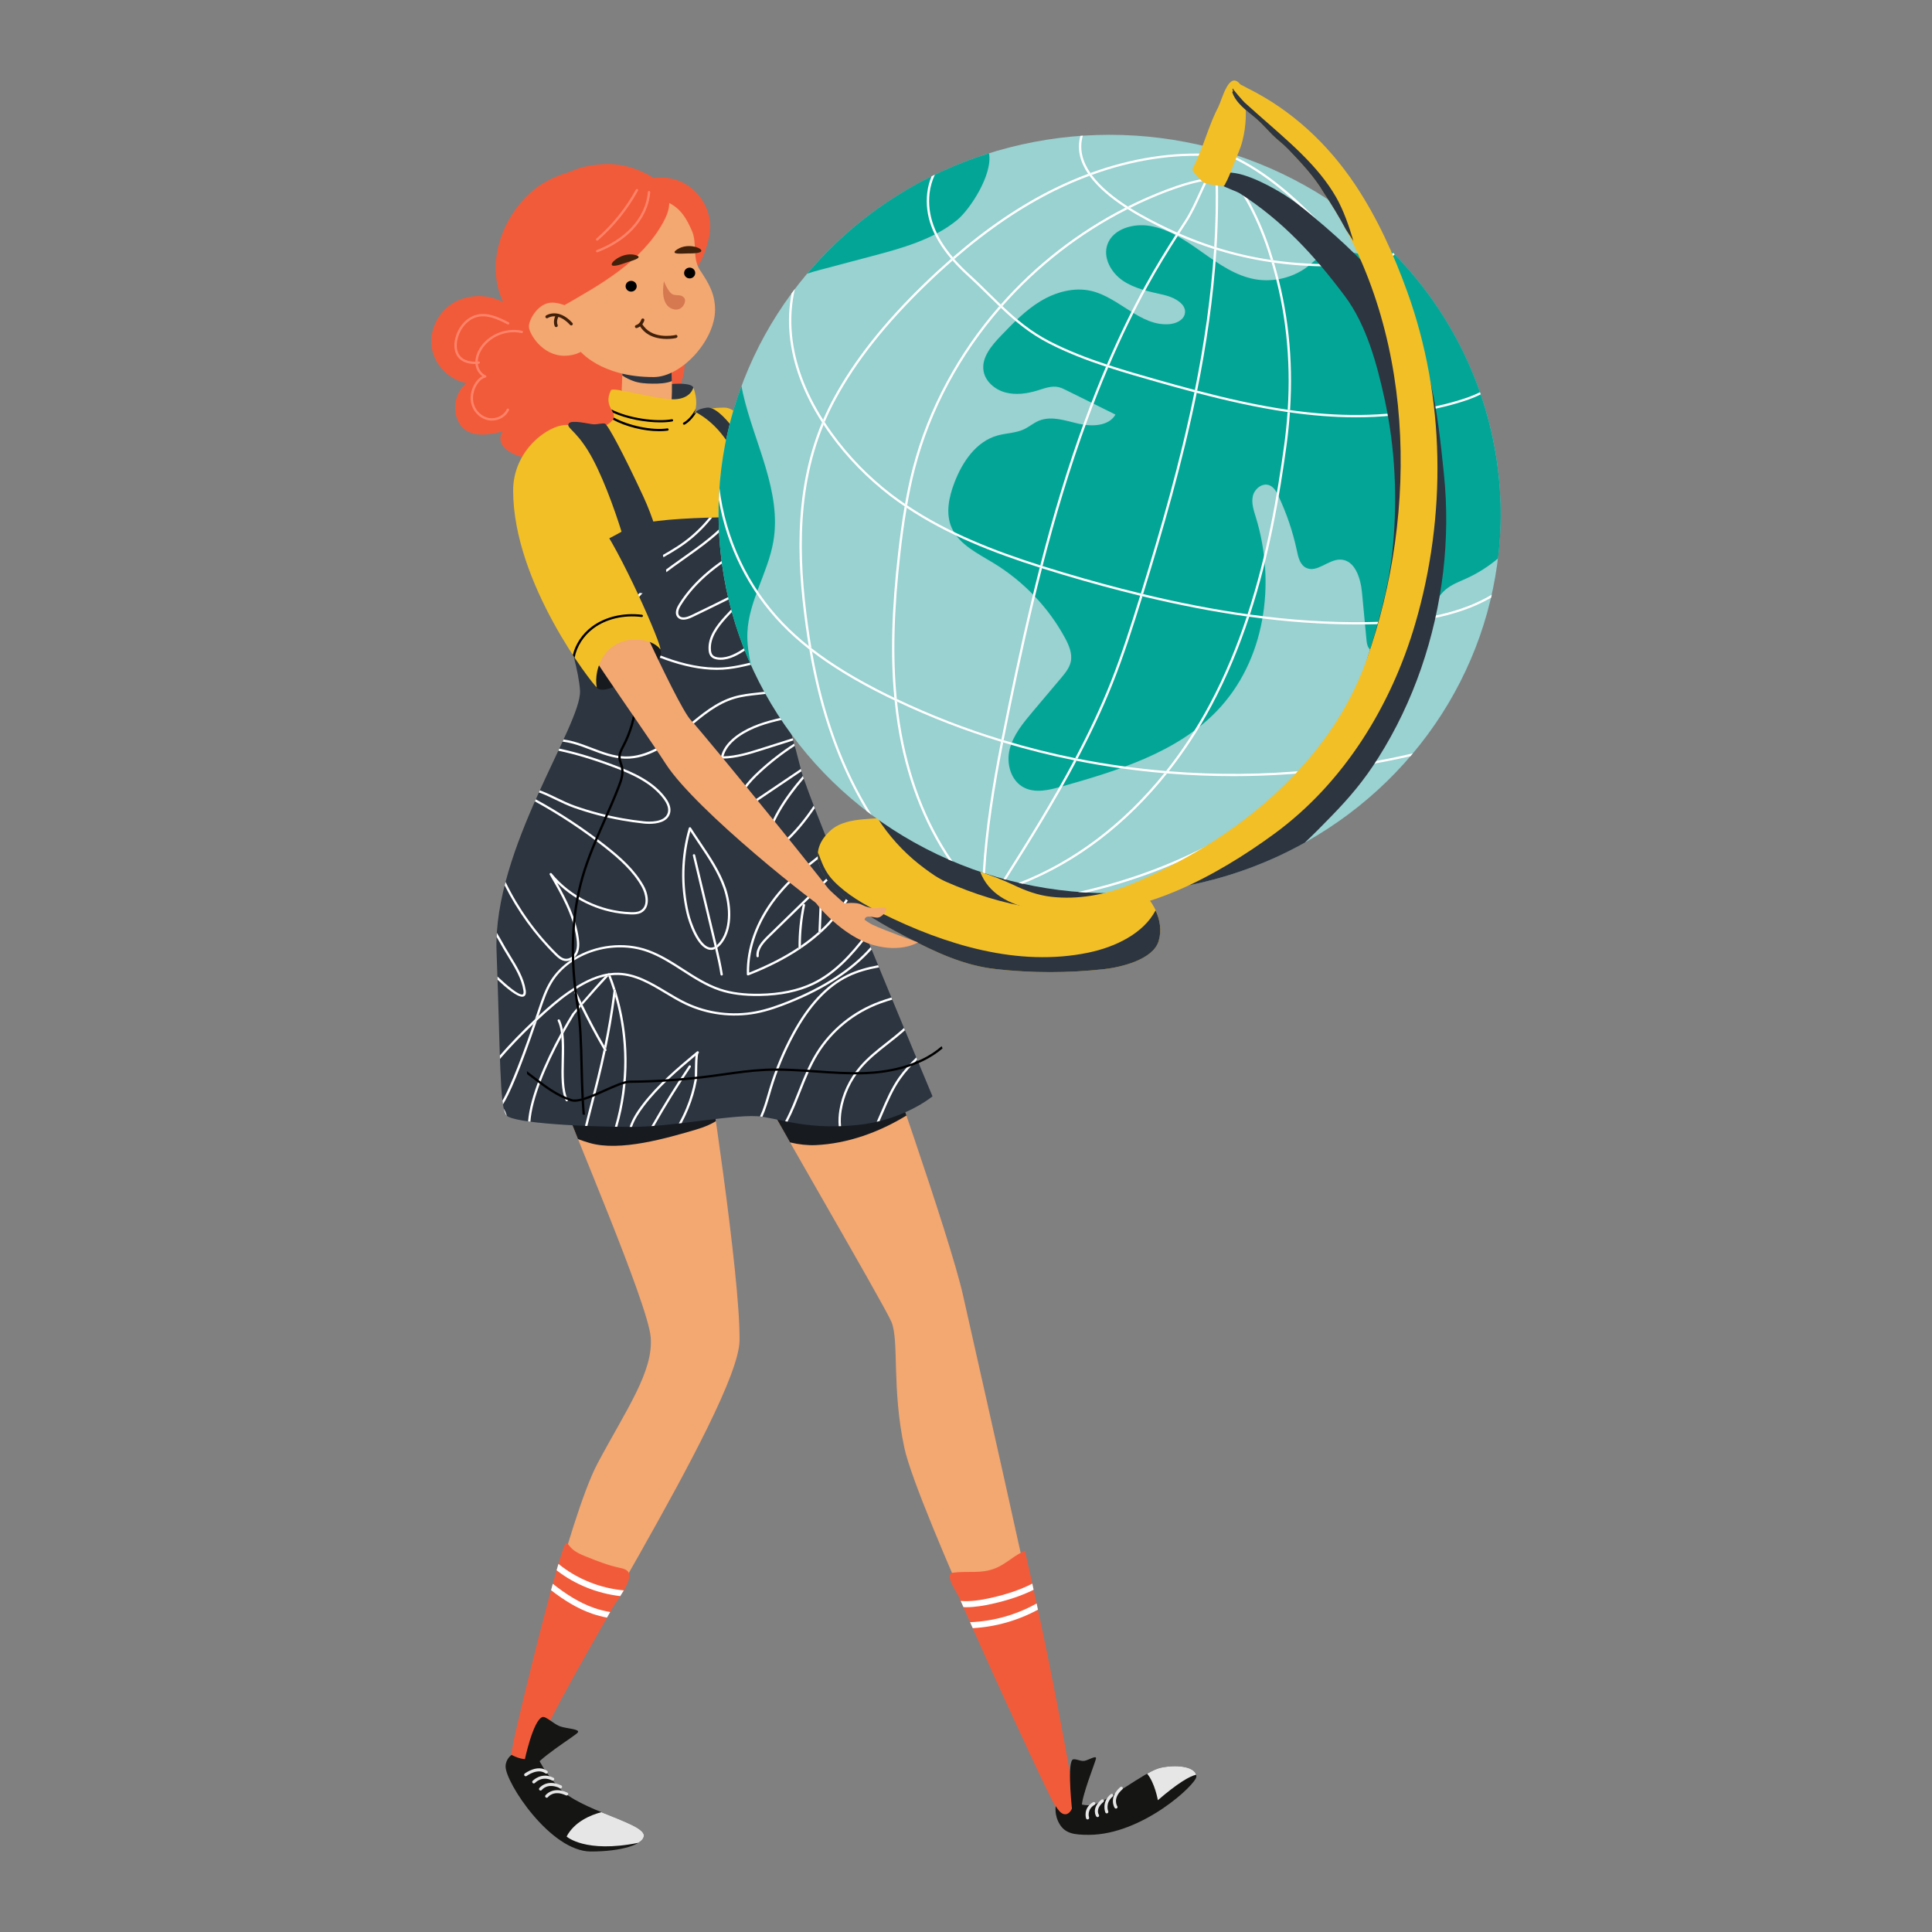<?xml version="1.0" encoding="utf-8"?>
<!-- Designed by Vexels.com - 2020 All Rights Reserved - https://vexels.com/terms-and-conditions/  -->
<svg version="1.1" id="Layer_1" xmlns="http://www.w3.org/2000/svg" xmlns:xlink="http://www.w3.org/1999/xlink" x="0px" y="0px"
	 viewBox="0 0 1200 1200" enable-background="new 0 0 1200 1200" xml:space="preserve">
<rect x="0" y="0" width="1200" height="1200" fill="#808080" stroke="none"/>
<g>
	<g>
		<g>
			<path fill="#1D5B78" d="M471.651,390.541c2.373,0.863,43.016-11.363,36.193-22.582c-6.823-11.219-23.288-4.747-23.288-4.747
				s-11.125,9.493-11.422,10.644S471.651,390.541,471.651,390.541z"/>
		</g>
	</g>
	<g>
		<g>
			<path fill="#F25B3A" d="M312.013,187.416c-9.647-5.068-22.176-4.661-31.295,1.256s-14.301,17.174-12.475,27.665
				c1.825,10.491,10.705,19.561,21.472,21.608c-6.226,5.08-8.58,14.023-6.038,21.518c0.817,2.411,2.112,4.706,3.998,6.465
				c6.265,5.843,16.391,4.127,24.807,2.02c-1.995,1.971-2.136,5.237-0.904,7.727c1.231,2.49,3.581,4.301,6.076,5.633
				c6.685,3.57,14.562,4.207,22.172,4.769c10.545,0.779,21.803,1.415,31.018-3.618c4.731-2.584,8.548-6.489,13.083-9.385
				c8.924-5.698,20.491-7.425,27.987-14.809c3.413-3.362,5.684-7.641,7.702-11.935c3.92-8.342,7.13-17.646,4.908-26.556
				c-1.611-6.46-5.896-11.936-10.075-17.203c-2.559-3.226-5.14-6.474-8.301-9.151c-8.141-6.895-19.482-9.361-30.28-8.904
				c-11.339,0.48-21.934,4.665-33.238,5.171c-4.501,0.201-8.823,0.524-13.178,1.795c-3.882,1.132-5.283,2.603-8.988,1.177
				C317.485,191.515,314.851,188.907,312.013,187.416z"/>
		</g>
	</g>
	<g>
		<g>
			<path fill="#2D3540" d="M430.638,240.663c-1.112-2.589-9.234-2.805-17.8-1.726c-8.566,1.079-30.593,3.991-30.593,3.991
				s24.697,15.966,25.253,15.966s22.917-10.141,22.917-11.435C430.415,246.164,430.638,240.663,430.638,240.663z"/>
		</g>
	</g>
	<g>
		<g>
			<path fill="#F25B3A" d="M422.636,112.721c10.426,4.479,18.351,15.663,18.445,27.531c0.041,5.225-1.327,10.324-2.96,15.228
				c-1.969,5.913-4.989,12.311-10.667,14.079c-3.115,0.97-6.549,0.308-9.514-1.173s-5.534-3.727-7.989-6.039
				c-4.494-4.233-8.737-8.78-12.513-13.737c-5.758-7.557-10.537-16.495-10.915-26.137c-0.055-1.4-0.003-2.859,0.605-4.092
				c0.986-1.998,4.976-2.795,6.872-3.827c2.919-1.59,6.049-2.76,9.272-3.471C409.673,109.671,416.499,110.084,422.636,112.721z"/>
		</g>
	</g>
	<g>
		<g>
			<path fill="#F3A771" d="M488.768,336.458c1.281,1.345,43.164,96.658,52.509,106.583s91.891,111.546,93.671,115.645
				c1.78,4.099-0.89,6.688-7.787,3.452c-6.897-3.236-82.769-63.001-101.458-91.912s-59.629-84.576-64.969-101.405
				C455.393,351.993,478.088,325.239,488.768,336.458z"/>
		</g>
	</g>
	<g>
		<g>
			<path fill="#F3A771" d="M416.962,228.443c0,0,2.151,27.459-3.459,37.328c-5.61,9.869-28.334-0.898-28.191-3.16
				s1.53-37.646,1.53-37.646L416.962,228.443z"/>
		</g>
	</g>
	<g>
		<g>
			<path fill="#2D3540" d="M405.174,238.292c4.136,0.048,8.444-0.138,12.155-1.586c-0.1-4.848-0.367-8.263-0.367-8.263
				l-29.303-3.384c-0.292,0.17-0.571,0.348-0.842,0.533c-0.046,1.185-0.156,3.994-0.299,7.591c2.053,1.546,4.92,2.733,6.671,3.395
				C396.94,237.997,401.107,238.245,405.174,238.292z"/>
		</g>
	</g>
	<g>
		<g>
			<path fill="#F3A771" d="M542.999,635.208c0,0,47.169,133.193,55.179,169.44c8.01,36.247,69.774,305.941,66.807,315.434
				c-2.967,9.493-5.933,2.877-8.603-0.575c-2.67-3.452-86.625-182.961-94.635-220.071c-8.01-37.11-3.173-66.74-8.068-78.391
				c-4.895-11.651-86.329-150.453-87.664-156.495S542.999,635.208,542.999,635.208z"/>
		</g>
	</g>
	<g>
		<path fill="#171B20" d="M555.389,670.689c-14.979-2.995-31.519-0.244-46.873,2.785c-8.69,1.715-17.605,3.552-25.03,8.258
			c-2.424,1.536-4.379,3.023-5.982,4.466c3.79,6.77,8.304,14.737,13.221,23.372c5.341,1.302,10.999,1.897,15.765,1.685
			c20.031-0.893,39.582-8.031,56.516-18.395C560.322,684.996,557.747,677.511,555.389,670.689z"/>
	</g>
	<g>
		<g>
			<path fill="#F3A771" d="M438.574,655.632c0,0,21.36,136.214,20.766,177.063c-0.593,40.85-123.872,230.067-127.432,254.807
				c-3.56,24.74-6.007,13.88-8.974,13.88s-5.488-0.935-2.373-17.764c3.115-16.829,32.871-141.464,50.671-174.834
				s34.709-56.959,32.929-78.247c-1.78-21.288-50.124-132.833-54.277-146.642C345.731,670.088,438.574,655.632,438.574,655.632z"/>
		</g>
	</g>
	<g>
		<defs>
			<path id="SVGID_1_" d="M438.574,655.632c0,0,21.36,136.214,20.766,177.063c-0.593,40.85-123.872,230.067-127.432,254.807
				c-3.56,24.74-6.007,13.88-8.974,13.88s-5.488-0.935-2.373-17.764c3.115-16.829,32.871-141.464,50.671-174.834
				s34.709-56.959,32.929-78.247c-1.78-21.288-50.124-132.833-54.277-146.642C345.731,670.088,438.574,655.632,438.574,655.632z"/>
		</defs>
		<clipPath id="SVGID_2_">
			<use xlink:href="#SVGID_1_"  overflow="visible"/>
		</clipPath>
		<g clip-path="url(#SVGID_2_)">
			<g>
				<path fill="#171B20" d="M432.447,701.566c9.887-2.897,21.278-8.64,21.608-18.651c0.286-8.685-8.33-15.201-16.786-18.078
					c-16.803-5.717-35.342-3.154-52.673,0.813c-7.027,1.608-26.721,17.512-32.817,21.264c-15.434,9.499-4.374,17.463,14.436,22.989
					C385.14,715.464,414.311,706.881,432.447,701.566z"/>
			</g>
		</g>
	</g>
	<g>
		<g>
			<path fill="#F3A771" d="M429.806,143.47c3.323,7.646,0.082,16.985,4.91,24.224c5.369,8.05,9.396,14.619,9.423,24.644
				c0.051,18.819-20.608,41.827-38.074,41.871c-33.275,0.084-46.02-16.452-46.02-16.452l-27.25-30.041l3.739-52.702l17.415-18.863
				c0.74,0.016,1.481,0.031,2.221,0.047c11.31,0.239,22.62,0.478,33.93,0.717c3.246,0.069,6.586-0.209,9.809-0.043
				c2.528,0.13,5.47,0.246,7.746,1.443c2.538,1.335,2.273,4.224,4.532,5.967c0.776,0.599,1.704,0.973,2.598,1.388
				C422.9,129.434,426.504,135.873,429.806,143.47z"/>
		</g>
	</g>
	<g>
		<g>
			<path fill="#F25B3A" d="M396.355,105.623c2.607,1.038,5.131,2.269,7.542,3.659c6.115,3.528,12.007,9.881,11.775,17.268
				c-0.127,4.047-1.781,7.903-3.727,11.486c-6.489,11.949-16.408,21.885-27.396,30.181c-10.989,8.297-23.092,15.076-35.079,21.951
				c-0.449,0.257-0.92,0.537-1.161,0.985c-0.215,0.398-0.215,0.87-0.194,1.319c0.127,2.755,0.917,5.701,0.333,8.445
				c-0.214,1.007-1.778,5.045-3.614,4.507c0.122,0.036,17.002,4.991-2.064,5.039c-10.598,0.027-19.592-6.902-25.502-14.899
				c-17.571-23.776-8.763-56.896,12.254-75.911c6.231-5.637,13.914-9.599,21.99-12.127c3.759-1.177,7.198-3.03,11.039-3.858
				c4.961-1.069,10.032-1.759,15.12-1.764C384.088,101.9,390.435,103.265,396.355,105.623z"/>
		</g>
	</g>
	<g>
		<g>
			<path fill="#F3A771" d="M370.764,209.112c0,0-6.164,11.832-20.105,11.867c-13.941,0.035-22.033-13.763-22.148-18.069
				c-0.115-4.306,5.743-14.935,14.417-14.957c8.674-0.022,19.849,8.161,19.849,8.161L370.764,209.112z"/>
		</g>
	</g>
	<g>
		<g>
			<path fill="#151514" d="M743.081,1103.469c0,4.747-33.597,36.175-66.823,36.175c-8.9,0-14.536-0.719-18.096-6.617
				s-2.373-11.507-2.373-11.507s7.12,1.295,10.977-4.027c0,0,1.78,4.171,10.531,3.74c8.752-0.432,33.597-21.072,43.535-23.23
				C730.77,1095.845,743.081,1097.14,743.081,1103.469z"/>
		</g>
	</g>
	<g>
		<g>
			<path fill="#42210B" d="M414.115,210.53c-5.212,0-12.936-1.351-17.015-8.56c-0.258-0.456-0.085-1.027,0.385-1.277
				c0.462-0.248,1.058-0.086,1.317,0.373c5.595,9.889,19.228,7.346,20.494,7.072c0.237-0.149,0.536-0.191,0.83-0.097
				c0.411,0.134,0.692,0.527,0.671,0.948c-0.04,0.766-0.794,0.934-1.346,1.057C419.393,210.058,417.19,210.53,414.115,210.53z"/>
		</g>
	</g>
	<g>
		<g>
			<path fill="#42210B" d="M395.322,203.786c-0.404,0-0.781-0.246-0.919-0.638c-0.172-0.493,0.099-1.027,0.606-1.195
				c2.644-0.871,3.277-3.315,3.301-3.42c0.127-0.502,0.639-0.816,1.166-0.698c0.521,0.118,0.845,0.617,0.726,1.123
				c-0.034,0.145-0.877,3.56-4.567,4.778C395.53,203.769,395.426,203.786,395.322,203.786z"/>
		</g>
	</g>
	<g>
		<g>
			<ellipse cx="392.02" cy="177.788" rx="3.449" ry="3.344"/>
		</g>
	</g>
	<g>
		<g>
			<ellipse cx="428.365" cy="169.578" rx="3.449" ry="3.344"/>
		</g>
	</g>
	<g>
		<g>
			<path fill="#D67951" d="M412.425,174.736c0,0,2.837,7.695,6.024,8.331s4.628-0.191,6.48,1.913
				c1.853,2.104-1.077,8.626-6.733,7.059C409.137,189.53,412.425,174.736,412.425,174.736z"/>
		</g>
	</g>
	<g>
		<g>
			<path fill="#42210B" d="M379.937,164.115c0.216-2.186,7.538-7.459,14.384-5.798c6.847,1.661-3.248,3.993-5.729,4.901
				C386.112,164.126,379.714,166.383,379.937,164.115z"/>
		</g>
	</g>
	<g>
		<g>
			<path fill="#42210B" d="M435.549,155.425c-0.744-1.924-8.828-4.363-14.742-0.631c-5.914,3.732,3.997,2.591,6.517,2.615
				C429.845,157.434,436.321,157.421,435.549,155.425z"/>
		</g>
	</g>
	<g>
		<g>
			<g>
				<path fill="#42210B" d="M354.803,202.137c-0.267,0-0.534-0.107-0.726-0.318c-7.636-8.36-13.545-4.482-13.795-4.313
					c-0.438,0.298-1.04,0.2-1.351-0.222c-0.309-0.421-0.212-1.003,0.22-1.307c0.076-0.053,7.541-5.085,16.378,4.596
					c0.356,0.388,0.318,0.983-0.083,1.327C355.262,202.06,355.032,202.137,354.803,202.137z"/>
			</g>
		</g>
		<g>
			<g>
				<path fill="#42210B" d="M345.466,203.176c-0.383,0-0.747-0.221-0.898-0.586c-1.467-3.499,0.697-7.042,0.79-7.191
					c0.279-0.445,0.872-0.584,1.329-0.318c0.459,0.266,0.608,0.844,0.334,1.288c-0.017,0.029-1.751,2.898-0.656,5.511
					c0.203,0.482-0.036,1.031-0.533,1.226C345.712,203.153,345.587,203.176,345.466,203.176z"/>
			</g>
		</g>
	</g>
	<g>
		<g>
			<g>
				<path fill="#E6E6E6" d="M742.935,1102.326c-3.92,0.827-11.534,5.242-23.772,15.814c0,0-1.78-10.572-6.657-16.479
					c3.271-1.833,6.155-3.187,8.326-3.658C730.14,1095.982,741.527,1096.99,742.935,1102.326z"/>
			</g>
		</g>
	</g>
	<g>
		<g>
			<g>
				<path fill="#E6E6E6" d="M675.507,1130.085c-0.407,0-0.786-0.25-0.919-0.645c-0.023-0.063-2.052-6.313,4.3-10.054
					c0.453-0.266,1.052-0.129,1.334,0.316c0.277,0.445,0.131,1.024-0.326,1.294c-5.013,2.951-3.531,7.662-3.464,7.86
					c0.163,0.494-0.116,1.024-0.625,1.183C675.708,1130.07,675.606,1130.085,675.507,1130.085z"/>
			</g>
		</g>
		<g>
			<g>
				<path fill="#E6E6E6" d="M681.701,1128.63c-0.309,0-0.61-0.143-0.798-0.408c-0.034-0.05-3.362-4.945,3.195-10.416
					c0.409-0.338,1.022-0.294,1.368,0.099c0.351,0.393,0.303,0.989-0.102,1.327c-5.195,4.333-2.951,7.79-2.854,7.936
					c0.292,0.432,0.174,1.014-0.269,1.301C682.074,1128.576,681.886,1128.63,681.701,1128.63z"/>
			</g>
		</g>
		<g>
			<g>
				<path fill="#E6E6E6" d="M687.439,1126.327c-0.383,0-0.745-0.221-0.896-0.586c-0.027-0.063-2.57-6.364,3.339-11.332
					c0.4-0.34,1.018-0.3,1.368,0.096c0.351,0.391,0.307,0.987-0.099,1.327c-4.837,4.065-2.896,8.998-2.811,9.205
					c0.197,0.483-0.044,1.029-0.54,1.222C687.682,1126.305,687.561,1126.327,687.439,1126.327z"/>
			</g>
		</g>
		<g>
			<g>
				<path fill="#E6E6E6" d="M693.148,1123.339c-0.318,0-0.627-0.151-0.813-0.428c-0.042-0.061-4.037-6.254,3.451-12.879
					c0.398-0.351,1.01-0.323,1.37,0.061c0.362,0.384,0.334,0.979-0.063,1.329c-6.233,5.517-3.256,10.273-3.127,10.472
					c0.286,0.437,0.154,1.02-0.296,1.297C693.508,1123.291,693.326,1123.339,693.148,1123.339z"/>
			</g>
		</g>
	</g>
	<g>
		<g>
			<path fill="#F2BF27" d="M379.464,242.389c1.165-2.35,29.37,6.041,39.604,5.61c10.235-0.432,11.57-7.336,11.57-7.336
				s3.782,9.062,0.445,16.182c0,0,6.007-3.668,18.912-3.668c23.585,0,57.849,114.782,57.849,114.782s-22.027-8.199-28.257,9.062
				c-6.23,17.26-121.706-18.986-121.706-18.986s-25.81-94.069-6.23-94.069c19.58,0,22.25,3.452,28.035-2.158
				C385.471,256.197,373.901,253.608,379.464,242.389z"/>
		</g>
	</g>
	<g>
		<g>
			<path d="M414.676,267.481c0.398-0.059,0.671-0.417,0.612-0.803c-0.063-0.382-0.423-0.654-0.828-0.594
				c-9.498,1.384-23.921-1.681-33.232-6.741c-0.101,0.424-0.277,0.857-0.574,1.306c8.013,4.346,19.39,7.187,28.697,7.187
				C411.224,267.835,413.015,267.721,414.676,267.481z"/>
		</g>
		<g>
			<path d="M424.915,263.807c0.121,0,0.244-0.029,0.358-0.092c2.667-1.462,5.288-4.342,7.207-7.554
				c-0.927,0.402-1.398,0.684-1.398,0.684c0.424-0.904,0.731-1.839,0.947-2.783c-1.799,3.53-4.61,6.857-7.473,8.426
				c-0.351,0.191-0.474,0.621-0.275,0.961C424.415,263.678,424.661,263.807,424.915,263.807z"/>
		</g>
		<g>
			<path d="M380.779,256.365c8.514,3.86,20.069,5.986,29.28,5.986c2.735,0,5.261-0.187,7.439-0.57
				c0.394-0.07,0.658-0.437,0.586-0.822c-0.072-0.38-0.425-0.634-0.847-0.568c-9.789,1.726-26.813-0.619-37.525-6.093
				C380.104,255.027,380.48,255.707,380.779,256.365z"/>
		</g>
		<g>
			<path d="M501.955,349.526c-3.728-0.801-7.584-1.025-11.359-0.537c-9.074,1.174-17.582,6.248-22.759,13.572
				c-0.227,0.322-0.142,0.761,0.19,0.981c0.125,0.083,0.269,0.123,0.411,0.123c0.231,0,0.459-0.107,0.601-0.307
				c4.946-6.998,13.079-11.848,21.751-12.969c3.892-0.509,7.87-0.222,11.686,0.701C502.305,350.576,502.132,350.057,501.955,349.526
				z"/>
		</g>
	</g>
	<g>
		<g>
			<path fill="#2D3540" d="M338.895,352.424c0,0,20.173,55.233,21.36,76.521c1.187,21.288-54.203,98.188-51.83,162.052
				s1.854,96.495,6.007,101.673c4.153,5.178,51.162,7.264,77.862,7.264c26.7,0,66.156-8.63,80.989-6.329s29.963,8.055,59.036,5.178
				c29.073-2.877,46.873-17.836,46.873-17.836s-76.774-183.228-81.582-202.522c-8.603-34.521-16.91-53.507-16.02-80.261
				c0.89-26.754-4.153-76.809-4.153-76.809s-74.759-1.726-88.109,6.904S338.895,352.424,338.895,352.424z"/>
		</g>
	</g>
	<g>
		<g>
			<path fill="none" d="M361.823,624.064c4.202,8.678,8.742,17.235,13.546,25.573c2.128-10.313,4.115-21.644,5.696-34.135
				c-0.976-3.116-2.032-6.212-3.222-9.263C375.372,608.847,367.29,617.777,361.823,624.064z"/>
		</g>
		<g>
			<path fill="none" d="M430.353,531.407c-0.091-0.38,0.154-0.759,0.544-0.847c0.402-0.092,0.785,0.149,0.874,0.527l13.276,55.48
				c0.044,0.182,0.087,0.368,0.131,0.551c0.814-0.668,1.625-1.553,2.43-2.674c6.51-9.058,5.035-23.248,1.793-32.646
				c-3.449-10.003-9.561-19.061-15.47-27.822c-1.706-2.529-3.462-5.133-5.144-7.742c-4.522,16.533-4.852,34.037-0.944,50.728
				c1.529,6.52,6.707,20.368,12.965,21.551c1.021,0.195,2.052,0.001,3.081-0.539c-0.085-0.36-0.172-0.726-0.257-1.084
				L430.353,531.407z"/>
		</g>
		<g>
			<path fill="#FFFFFF" d="M355.4,629.597c-1.926,3.128-3.888,6.485-5.837,9.967c0.136,0.755,0.269,1.515,0.366,2.313
				c2.238-4.055,4.506-7.954,6.722-11.556c0.413-0.671,2.007-2.592,4.136-5.061c-0.209-0.43-0.405-0.865-0.613-1.297
				C357.417,627.182,355.448,629.519,355.4,629.597z"/>
		</g>
		<g>
			<path fill="#FFFFFF" d="M378.174,604.256c-0.002-0.002-0.004-0.002-0.008-0.002c-0.094,0-0.294,0.135-0.569,0.363
				c0.338-0.055,0.681-0.091,1.022-0.137C378.499,604.361,378.353,604.27,378.174,604.256z"/>
		</g>
		<g>
			<path fill="#FFFFFF" d="M377.843,606.239c1.19,3.052,2.246,6.147,3.222,9.263c0.017-0.134,0.036-0.263,0.053-0.398
				c0.049-0.386,0.415-0.665,0.809-0.616c0.163,0.019,0.298,0.097,0.407,0.198c-0.946-2.984-1.982-5.943-3.121-8.869
				c-1.168,0.141-2.326,0.332-3.468,0.586c-3.462,3.573-9.84,10.886-14.538,16.356c0.208,0.434,0.407,0.871,0.616,1.304
				C367.29,617.777,375.372,608.847,377.843,606.239z"/>
		</g>
		<g>
			<path fill="#FFFFFF" d="M381.914,699.841c0.504,0.009,1.003,0.016,1.499,0.023c8.011-27.567,7.657-57.141-0.861-84.512
				c-0.15,1.191-0.308,2.356-0.465,3.526C389.642,645.23,389.652,673.471,381.914,699.841z"/>
		</g>
		<g>
			<path fill="#FFFFFF" d="M328.006,696.514c0.473,0.067,0.948,0.133,1.438,0.198c1.012-14.392,9.67-34.85,19.239-52.559
				c-0.069-0.867-0.151-1.72-0.259-2.542C338.416,659.825,329.123,681.372,328.006,696.514z"/>
		</g>
		<g>
			<path fill="#FFFFFF" d="M464.199,605.743c0.119,0.075,0.258,0.114,0.398,0.114c0.093,0,0.184-0.016,0.273-0.051
				c12.228-4.787,22.79-10.156,31.861-16.212c-0.009,0-0.015,0.005-0.024,0.005c-0.002,0-0.006,0-0.008,0
				c-0.398,0-0.724-0.311-0.728-0.698c-0.002-0.172,0.009-0.344,0.009-0.516c-8.758,5.855-18.931,11.064-30.678,15.728
				c-0.21-15.371,5.722-31.624,16.77-45.889c6.036-7.794,13.492-15.035,22.795-22.138c0.883-0.674,1.844-1.452,2.867-2.282
				c2.494-2.022,5.378-4.357,8.397-6.175c-0.177-0.444-0.356-0.893-0.533-1.333c-3.186,1.886-6.196,4.315-8.798,6.426
				c-1.01,0.82-1.96,1.59-2.833,2.255c-9.404,7.18-16.947,14.507-23.059,22.399c-11.49,14.836-17.542,31.812-17.04,47.8
				C463.876,605.403,464,605.616,464.199,605.743z"/>
		</g>
		<g>
			<path fill="#FFFFFF" d="M497.374,589.152c6.672-4.514,12.536-9.401,17.64-14.715c3.071-3.196,8.427-9.833,13.011-17.32
				c-0.231-0.568-0.463-1.139-0.694-1.705c-4.677,7.822-10.337,14.891-13.383,18.062c-1.31,1.365-2.679,2.696-4.091,4.005
				l-0.046,1.084c-0.017,0.379-0.339,0.676-0.728,0.676c-0.009,0-0.019,0-0.03,0c-0.297-0.012-0.541-0.196-0.644-0.447
				c-3.366,3.003-7.015,5.859-10.958,8.579c-0.001,0.505-0.03,1.01-0.025,1.515C497.428,588.979,497.408,589.069,497.374,589.152z"
				/>
		</g>
		<g>
			<path fill="#FFFFFF" d="M345.196,496.807c3.698,1.781,7.522,3.62,11.49,5.017c9.453,3.326,19.323,5.927,29.335,7.728
				c4.539,0.816,9.167,1.479,13.755,1.968c0.794,0.085,2.03,0.184,3.48,0.184c4.584-0.002,11.301-0.987,12.91-6.513
				c0.834-2.867-0.129-6.175-2.86-9.828c-7.503-10.038-19.68-15.604-31.722-20.123c-12.576-4.721-23.637-8.047-34.174-10.284
				c-0.205,0.437-0.409,0.875-0.617,1.316c10.555,2.222,21.637,5.544,34.264,10.284c11.835,4.442,23.788,9.895,31.07,19.635
				c2.458,3.288,3.345,6.188,2.636,8.619c-1.804,6.202-11.809,5.635-14.828,5.307c-4.552-0.483-9.144-1.141-13.649-1.954
				c-9.933-1.784-19.725-4.365-29.104-7.665c-3.893-1.369-7.677-3.192-11.339-4.955c-2.945-1.419-5.993-2.887-9.097-4.12
				c-0.468-0.187-0.966-0.344-1.447-0.516c-0.196,0.431-0.391,0.861-0.587,1.294c0.494,0.175,1.004,0.336,1.481,0.526
				C339.251,493.942,342.274,495.4,345.196,496.807z"/>
		</g>
		<g>
			<path fill="#FFFFFF" d="M358.768,591.941c1.357-3.021,1.13-6.377,0.73-9.26c-1.715-12.33-7.556-23.884-13.49-34.361
				c11.953,11.828,28.585,19.059,45.697,19.638c2.251,0.072,4.619-0.002,6.616-1.06c5.464-2.904,4.861-10.81,1.52-16.773
				c-5.61-10.021-14.439-17.764-23.146-24.641c-13.77-10.874-28.459-20.569-43.892-29.011c-0.192,0.434-0.385,0.868-0.578,1.304
				c15.311,8.386,29.885,18.01,43.551,28.802c8.591,6.783,17.297,14.414,22.788,24.218c2.396,4.28,4.258,12.098-0.942,14.862
				c-1.776,0.943-3.955,0.954-5.867,0.888c-18.956-0.641-37.309-9.626-49.097-24.038c-0.239-0.289-0.665-0.351-0.976-0.147
				c-0.315,0.206-0.415,0.61-0.229,0.932c6.847,11.824,14.608,25.227,16.602,39.574c0.375,2.692,0.595,5.807-0.62,8.511
				c-1.037,2.31-3.669,4.536-6.506,4.083c-1.963-0.307-3.603-1.784-5.113-3.273c-12.965-12.782-23.823-28.002-31.809-44.409
				c-0.188,0.714-0.353,1.43-0.534,2.145c7.978,15.957,18.635,30.762,31.304,43.253c1.681,1.656,3.523,3.304,5.921,3.677
				c0.334,0.051,0.661,0.077,0.987,0.077c1.061,0,2.065-0.283,2.984-0.734c0.603-0.405,1.186-0.831,1.809-1.211
				C357.466,594.121,358.267,593.057,358.768,591.941z"/>
		</g>
		<g>
			<path fill="#FFFFFF" d="M474.478,528.955c0.75,0.224,1.522,0.336,2.314,0.336c2.966,0,6.228-1.575,9.893-4.762
				c7.536-6.55,13.818-14.379,19.369-22.505c-0.211-0.548-0.42-1.088-0.624-1.622c-5.634,8.348-12.032,16.398-19.715,23.076
				c-3.955,3.437-7.308,4.844-10.202,4.276c2.851-16.788,12.913-31.471,23.703-44.179c-0.193-0.565-0.373-1.1-0.538-1.6
				c-11.272,13.168-21.902,28.5-24.707,46.198C473.915,528.52,474.131,528.852,474.478,528.955z"/>
		</g>
		<g>
			<path fill="#FFFFFF" d="M492.695,459.9c-0.129-0.463-0.253-0.906-0.381-1.364l-19.137,6.066
				c-7.683,2.437-15.618,4.953-23.807,5.166c1.73-6.579,7.785-11.335,12.671-14.208c8.474-4.98,17.426-7.048,26.889-9.178
				c-0.124-0.451-0.254-0.917-0.376-1.364c-9.168,2.062-18.616,4.249-27.267,9.336c-5.346,3.141-12.034,8.468-13.543,16
				c-0.042,0.208,0.015,0.421,0.154,0.584c0.138,0.164,0.313,0.248,0.565,0.255c8.741-0.042,17.091-2.689,25.166-5.25L492.695,459.9
				z"/>
		</g>
		<g>
			<path fill="#FFFFFF" d="M456.832,504.572c3.252-0.092,6.07-1.994,8.333-3.523l32.613-22.003
				c-0.059-0.212-0.123-0.438-0.169-0.621c-0.072-0.288-0.143-0.553-0.214-0.839l-33.06,22.305c-1.899,1.281-4.217,2.847-6.72,3.2
				c1.069-9.523,8.29-17.328,14.525-23.102c6.66-6.168,13.848-11.758,21.482-16.72c-0.132-0.479-0.263-0.964-0.394-1.437
				c-7.856,5.074-15.253,10.801-22.092,17.135c-6.605,6.116-14.284,14.469-15.05,24.85c-0.015,0.198,0.059,0.393,0.201,0.538
				C456.428,504.498,456.635,504.59,456.832,504.572z"/>
		</g>
		<g>
			<path fill="#FFFFFF" d="M427.593,688.712c2.388-5.78,4.145-11.767,5.227-17.791c0.172-0.959,0.205-3.273,0.241-5.951
				c0.047-3.488,0.135-9.972,0.792-10.808c0.29-0.257,0.318-0.691,0.061-0.981c-0.265-0.3-0.724-0.329-1.025-0.075
				c-0.002,0.002-0.004,0.002-0.006,0.004c-11.993,10.007-24.395,20.353-34.034,33.054c-3.103,4.089-6.11,8.667-7.789,13.768
				c0.411,0.001,0.832,0.003,1.235,0.003c0.083,0,0.17-0.002,0.253-0.003c1.616-4.659,4.427-8.917,7.473-12.93
				c9.055-11.931,20.627-21.811,31.983-31.295c-0.248,1.897-0.339,4.866-0.398,9.246c-0.034,2.508-0.066,4.879-0.218,5.726
				c-1.065,5.929-2.795,11.82-5.145,17.508c-1.378,3.341-2.946,6.547-4.653,9.625c0.595-0.068,1.188-0.136,1.783-0.206
				C424.914,694.751,426.327,691.781,427.593,688.712z"/>
		</g>
		<g>
			<path fill="#FFFFFF" d="M526.83,606.709c5.975-2.914,12.518-4.662,19.105-5.849c-0.183-0.445-0.367-0.892-0.552-1.339
				c-6.603,1.206-13.172,2.983-19.21,5.927c-13.141,6.408-24.321,18.389-34.18,36.627c-5.799,10.729-10.522,22.066-14.036,33.693
				c-0.388,1.279-0.762,2.567-1.135,3.856c-1.349,4.644-2.743,9.396-4.771,13.826c0.424,0.045,0.84,0.095,1.23,0.155
				c0.089,0.014,0.178,0.031,0.266,0.045c1.976-4.406,3.349-9.075,4.675-13.643c0.373-1.285,0.745-2.566,1.13-3.841
				c3.489-11.539,8.176-22.788,13.93-33.436C502.997,624.763,513.97,612.981,526.83,606.709z"/>
		</g>
		<g>
			<path fill="#FFFFFF" d="M546.946,623.258c2.341-0.852,4.807-1.627,7.254-2.383c-0.18-0.436-0.362-0.875-0.543-1.313
				c-2.432,0.75-4.881,1.522-7.223,2.376c-16.486,6.004-30.535,17.385-39.564,32.049c-4.605,7.483-7.865,15.75-11.017,23.744
				c-1.147,2.907-2.293,5.815-3.504,8.691c-1.318,3.133-2.869,6.541-4.685,9.978c0.484,0.097,0.987,0.192,1.479,0.289
				c1.755-3.356,3.267-6.674,4.555-9.733c1.213-2.885,2.363-5.802,3.514-8.72c3.131-7.937,6.366-16.145,10.909-23.523
				C516.979,640.322,530.769,629.152,546.946,623.258z"/>
		</g>
		<g>
			<path fill="#FFFFFF" d="M427.965,451.872c8.642-7.241,17.58-14.73,28.449-17.902c4.603-1.345,9.504-1.882,14.244-2.402
				c2.56-0.281,5.208-0.572,7.795-0.985c2.22-0.355,4.271-0.808,6.183-1.344c-0.099-0.461-0.195-0.922-0.291-1.382
				c-1.886,0.534-3.923,0.98-6.129,1.333c-2.551,0.408-5.18,0.697-7.721,0.976c-4.804,0.526-9.772,1.071-14.502,2.452
				c-11.165,3.26-20.222,10.848-28.979,18.186c-1.317,1.103-2.631,2.203-3.946,3.286c-9.091,7.472-21.287,15.974-34.676,15.748
				c-7.175-0.143-14.074-2.786-20.745-5.341c-3.715-1.424-7.556-2.894-11.447-3.946c-2.048-0.553-4.105-0.945-6.159-1.255
				c-0.201,0.437-0.411,0.89-0.617,1.334c2.129,0.306,4.261,0.708,6.386,1.281c3.817,1.031,7.622,2.488,11.301,3.898
				c6.792,2.6,13.816,5.291,21.251,5.44c14.007,0.276,26.364-8.448,35.646-16.082C425.328,454.081,426.644,452.979,427.965,451.872z
				"/>
		</g>
		<g>
			<path fill="#FFFFFF" d="M312.085,683.648c0.099,0.825,0.206,1.579,0.316,2.298c3.888-5.951,10.757-21.697,21.111-52.026
				c-0.754,0.708-1.51,1.411-2.266,2.134C321.011,665.761,315.117,678.357,312.085,683.648z"/>
		</g>
		<g>
			<path fill="#FFFFFF" d="M335.876,626.923c2.068-6.179,4.023-11.701,7.05-16.691c11.079-18.282,37.714-26.73,59.372-18.844
				c7.67,2.795,14.688,7.316,21.474,11.686c7.276,4.686,14.799,9.532,23.205,12.322c7.018,2.328,15.127,3.385,24.785,3.233
				c13.022-0.208,24.315-2.562,33.566-6.998c13.78-6.606,24.04-18.058,32.893-29.544c-0.21-0.512-0.42-1.025-0.63-1.537
				c-8.872,11.584-19.138,23.215-32.907,29.817c-9.055,4.343-20.14,6.647-32.944,6.851c-9.502,0.147-17.436-0.878-24.292-3.155
				c-8.225-2.731-15.671-7.526-22.869-12.164c-6.855-4.414-13.943-8.979-21.768-11.83c-15.305-5.58-33.029-3.212-46.333,4.919
				c-0.623,0.38-1.206,0.806-1.809,1.211c-5.274,3.55-9.783,8.016-12.996,13.317c-3.101,5.115-5.087,10.712-7.179,16.974
				c-0.766,2.288-1.504,4.468-2.227,6.588c0.75-0.703,1.494-1.397,2.239-2.081C334.957,629.662,335.412,628.31,335.876,626.923z"/>
		</g>
		<g>
			<path fill="#FFFFFF" d="M312.874,688.542c0.434,1.979,0.944,3.362,1.559,4.128c0.105,0.131,0.257,0.26,0.417,0.387
				C314.242,691.186,313.585,689.65,312.874,688.542z"/>
		</g>
		<g>
			<path fill="#FFFFFF" d="M384.013,605.581c10.564,0.263,19.958,5.896,29.044,11.341c4.084,2.448,8.307,4.979,12.616,7.024
				c13.539,6.421,29.138,8.402,43.928,5.587c7.596-1.448,14.839-4.146,20.303-6.335c22.366-8.955,39.571-20.169,51.457-33.456
				c-0.204-0.495-0.406-0.991-0.61-1.487c-11.749,13.365-28.935,24.642-51.404,33.638c-5.399,2.163-12.557,4.83-20.026,6.254
				c-14.477,2.762-29.752,0.82-43.007-5.469c-4.247-2.014-8.437-4.526-12.491-6.956c-9.25-5.544-18.813-11.278-29.771-11.552
				c-1.842-0.049-3.651,0.073-5.432,0.311c-0.341,0.045-0.684,0.082-1.022,0.137c-9.263,1.504-17.636,6.474-24.852,11.369
				c-4.99,3.384-11.49,8.807-18.24,15.01c-0.745,0.685-1.49,1.379-2.239,2.081c-7.739,7.253-15.62,15.345-21.807,22.493
				c0.024,0.725,0.048,1.449,0.073,2.152c5.75-6.733,13.221-14.518,20.714-21.669c0.756-0.722,1.511-1.426,2.266-2.134
				c7.452-6.98,14.723-13.15,20.067-16.775c6.523-4.425,13.99-8.925,22.166-10.74c1.142-0.254,2.3-0.445,3.468-0.586
				C380.791,605.628,382.389,605.534,384.013,605.581z"/>
		</g>
		<g>
			<path fill="#FFFFFF" d="M470,337.075c2.647-1.367,5.499-2.781,8.504-4.158c-0.045-0.51-0.088-1.019-0.131-1.502
				c-3.211,1.457-6.248,2.962-9.059,4.414c-23.303,12.037-38.465,24.604-47.709,39.543c-2.109,3.407-2.378,6.179-0.779,8.014
				c1.763,2.023,4.927,2.012,9.156-0.022c13.939-6.721,28.153-13.574,41.944-21.204c-7.761,6.311-15.031,13.193-21.76,20.609
				c-5.354,5.901-10.734,13.024-10.037,21.121c0.085,0.991,0.303,2.442,1.203,3.609c1.317,1.7,3.584,2.183,5.253,2.288
				c0.33,0.022,0.658,0.031,0.986,0.031c5.814,0,11.197-3.194,15.823-6.226c6.253-4.098,12.354-8.431,18.299-12.962
				c-0.001-0.584-0.006-1.178-0.01-1.775c-6.194,4.756-12.569,9.287-19.103,13.569c-4.687,3.071-10.143,6.304-15.899,5.956
				c-1.365-0.086-3.199-0.458-4.185-1.728c-0.514-0.665-0.804-1.58-0.915-2.88c-0.654-7.568,4.526-14.393,9.677-20.07
				c8.809-9.708,18.559-18.481,29.119-26.258c-0.037-0.568-0.073-1.139-0.111-1.703c-0.056,0.041-0.114,0.079-0.17,0.12
				c-16.477,9.707-33.825,18.073-50.762,26.238c-2.483,1.196-5.778,2.233-7.397,0.375c-1.541-1.77-0.087-4.754,0.915-6.375
				C431.956,361.387,446.937,348.987,470,337.075z"/>
		</g>
		<g>
			<path fill="#FFFFFF" d="M369.078,386.253c-0.046,0.27,0.074,0.54,0.307,0.695c4.037,2.674,8.399,5.416,13.001,8.097
				c-0.33,1.639-0.563,3.315-0.688,5.023c-0.028,0.388,0.273,0.726,0.675,0.753c0.392,0.033,0.749-0.265,0.777-0.654
				c0.108-1.476,0.299-2.926,0.569-4.352c18.641,10.709,40.997,20.243,61.508,20.243c2.458,0,4.895-0.138,7.291-0.426
				c8.68-1.046,17.18-3.532,25.397-5.934c1.258-0.368,2.532-0.737,3.806-1.105c-0.027-0.482-0.051-0.967-0.073-1.452
				c-1.392,0.4-2.779,0.805-4.152,1.206c-8.161,2.385-16.6,4.852-25.157,5.884c-22.149,2.679-47.58-7.908-68.317-19.881
				c4.209-18.583,21.194-32.778,34.153-42.133c2.117-1.527,4.264-3.045,6.419-4.569c11.203-7.92,22.685-16.045,31.091-26.408
				c-0.624,0.005-1.257,0.011-1.897,0.017c-8.225,9.8-19.264,17.625-30.051,25.25c-2.161,1.527-4.312,3.047-6.43,4.578
				c-13.05,9.419-30.118,23.691-34.6,42.5c-4.272-2.503-8.335-5.054-12.114-7.55c2.38-13.05,13.323-22.772,22.138-28.654
				c4.738-3.163,9.842-5.984,14.777-8.713c6.182-3.418,12.574-6.952,18.351-11.208c6.446-4.751,11.875-10.208,16.499-16.003
				c-0.622,0.016-1.251,0.035-1.876,0.053c-4.391,5.362-9.504,10.405-15.503,14.825c-5.701,4.199-12.051,7.711-18.194,11.107
				c-4.96,2.744-10.09,5.579-14.881,8.777C382.757,362.324,371.373,372.488,369.078,386.253z"/>
		</g>
		<g>
			<path fill="#FFFFFF" d="M448.8,585.253c6.819-9.49,5.327-24.194,1.979-33.903c-3.508-10.174-9.671-19.311-15.631-28.147
				c-2.001-2.966-4.071-6.033-6.004-9.088c-0.15-0.239-0.428-0.382-0.72-0.329c-0.286,0.039-0.521,0.237-0.601,0.507
				c-5.001,17.214-5.485,35.535-1.399,52.981c1.361,5.809,6.546,21.197,14.104,22.625c0.373,0.07,0.745,0.107,1.114,0.107
				c0.873,0,1.734-0.208,2.585-0.6c-0.114-0.477-0.226-0.956-0.34-1.431c-1.029,0.539-2.059,0.733-3.081,0.539
				c-6.258-1.184-11.436-15.031-12.965-21.551c-3.908-16.691-3.578-34.195,0.944-50.728c1.681,2.61,3.438,5.214,5.144,7.742
				c5.909,8.761,12.021,17.819,15.47,27.822c3.243,9.398,4.717,23.588-1.793,32.646c-0.805,1.121-1.616,2.006-2.43,2.674
				c0.12,0.503,0.241,1.013,0.361,1.518C446.65,587.847,447.741,586.728,448.8,585.253z"/>
		</g>
		<g>
			<path fill="#FFFFFF" d="M310.687,585.805c0.625,1.115,1.257,2.248,1.914,3.38c0.989,1.705,2.041,3.415,3.1,5.137
				c4.078,6.631,8.297,13.489,9.4,20.886c0.097,0.643,0.246,2.17-0.426,2.422c-2.24,0.861-9.764-5.497-15.706-11.114
				c0.022,0.673,0.045,1.354,0.066,2.019c5.472,5.157,12.006,10.554,15.329,10.554c0.248,0,0.479-0.031,0.69-0.094
				c1.323-0.393,1.823-1.737,1.488-3.99c-1.145-7.676-5.439-14.656-9.59-21.408c-1.054-1.711-2.1-3.411-3.082-5.104
				c-0.654-1.128-1.283-2.251-1.905-3.363c-1.101-1.968-2.196-3.896-3.358-5.742c-0.055,0.868-0.075,1.73-0.112,2.595
				C309.235,583.234,309.961,584.507,310.687,585.805z"/>
		</g>
		<g>
			<path fill="#FFFFFF" d="M445.046,586.567l-13.276-55.48c-0.089-0.379-0.472-0.619-0.874-0.527
				c-0.39,0.088-0.635,0.467-0.544,0.847l13.278,55.484c0.085,0.358,0.172,0.724,0.257,1.084c0.114,0.475,0.226,0.953,0.34,1.431
				c1.241,5.234,2.464,10.588,3.288,15.929c0.055,0.349,0.366,0.601,0.72,0.601c0.034,0,0.072-0.002,0.108-0.007
				c0.398-0.059,0.671-0.417,0.612-0.803c-0.858-5.545-2.131-11.083-3.418-16.488c-0.12-0.506-0.241-1.015-0.361-1.518
				C445.133,586.936,445.089,586.75,445.046,586.567z"/>
		</g>
		<g>
			<path fill="#FFFFFF" d="M499.004,561.502c7.356-7.148,14.737-14.285,22.13-21.412c-0.192-0.477-0.387-0.958-0.578-1.433
				c-14.657,14.127-29.285,28.324-43.729,42.467c-3.62,3.545-7.444,7.752-6.976,12.802c0.032,0.368,0.351,0.643,0.724,0.643
				c0.021,0,0.044,0,0.064-0.004c0.402-0.033,0.696-0.377,0.66-0.764c-0.411-4.449,3.173-8.364,6.563-11.685
				c6.906-6.763,13.86-13.538,20.833-20.314C498.765,561.669,498.87,561.567,499.004,561.502z"/>
		</g>
		<g>
			<path fill="#FFFFFF" d="M428.821,661.807c-0.339-0.219-0.79-0.123-1.006,0.204c-8.186,12.143-15.931,24.666-23.191,37.433
				c0.577-0.041,1.156-0.083,1.739-0.128c7.11-12.454,14.677-24.676,22.669-36.533C429.251,662.458,429.159,662.02,428.821,661.807z
				"/>
		</g>
		<g>
			<path fill="#FFFFFF" d="M375.366,652.556c-0.152-0.26-0.296-0.526-0.446-0.787c-2.676,12.676-5.537,23.804-8.069,33.629
				c-1.283,4.981-2.463,9.579-3.502,13.898c0.494,0.021,0.987,0.039,1.48,0.059c1.022-4.235,2.178-8.739,3.434-13.616
				c2.483-9.63,5.28-20.509,7.91-32.871c-0.059,0.014-0.115,0.045-0.174,0.045C375.747,652.914,375.5,652.786,375.366,652.556z"/>
		</g>
		<g>
			<path fill="#FFFFFF" d="M382.551,615.352c0.003-0.027,0.007-0.052,0.01-0.079c0.029-0.229-0.068-0.437-0.227-0.586
				c-0.11-0.102-0.244-0.18-0.407-0.198c-0.394-0.05-0.76,0.23-0.809,0.616c-0.017,0.135-0.036,0.264-0.053,0.398
				c-1.581,12.49-3.568,23.822-5.696,34.135c0.365,0.634,0.716,1.279,1.084,1.91c2.078-9.895,4.034-20.742,5.633-32.669
				C382.243,617.708,382.402,616.543,382.551,615.352z"/>
		</g>
		<g>
			<path fill="#FFFFFF" d="M496.699,589.598c0.002,0,0.006,0,0.008,0c0.009,0,0.015-0.005,0.024-0.005
				c0.294-0.012,0.541-0.19,0.643-0.441c0.034-0.083,0.054-0.172,0.053-0.267c-0.006-0.505,0.024-1.01,0.025-1.515
				c0.008-8.425,0.857-16.862,2.589-25.102c0.081-0.382-0.172-0.755-0.567-0.833c-0.169-0.038-0.33-0.004-0.47,0.066
				c-0.134,0.066-0.239,0.168-0.31,0.3c-0.031,0.058-0.064,0.116-0.079,0.183c-1.822,8.664-2.699,17.542-2.635,26.398
				c0.001,0.172-0.01,0.345-0.009,0.516C495.975,589.287,496.301,589.598,496.699,589.598z"/>
		</g>
		<g>
			<path fill="#FFFFFF" d="M509.054,579.238c0.011,0,0.021,0,0.03,0c0.389,0,0.711-0.298,0.728-0.676l0.046-1.084l1.093-25.661
				c0.015-0.39-0.296-0.719-0.697-0.735c-0.011,0-0.021,0-0.03,0c-0.389,0-0.711,0.298-0.728,0.676l-1.139,26.745
				c-0.004,0.102,0.016,0.198,0.053,0.288C508.513,579.043,508.757,579.226,509.054,579.238z"/>
		</g>
		<g>
			<path fill="#FFFFFF" d="M347.723,633.528c-0.172-0.353-0.608-0.498-0.97-0.331c-0.362,0.169-0.515,0.59-0.341,0.941
				c1.023,2.068,1.639,4.63,2.014,7.473c0.108,0.822,0.19,1.675,0.259,2.542c0.357,4.485,0.256,9.488,0.14,14.419
				c-0.22,9.347-0.447,19.013,2.557,25.082c0.125,0.254,0.385,0.401,0.656,0.401c0.106,0,0.214-0.022,0.315-0.07
				c0.362-0.169,0.516-0.59,0.341-0.941c-2.852-5.763-2.629-15.259-2.413-24.44c0.135-5.762,0.267-11.64-0.351-16.727
				c-0.097-0.798-0.229-1.558-0.366-2.313C349.156,637.325,348.583,635.267,347.723,633.528z"/>
		</g>
		<g>
			<path fill="#FFFFFF" d="M361.823,624.064c-0.209-0.433-0.407-0.87-0.616-1.304c-1.07-2.23-2.142-4.46-3.167-6.702
				c-0.161-0.357-0.589-0.513-0.961-0.358c-0.368,0.158-0.533,0.575-0.37,0.932c1.121,2.452,2.289,4.893,3.464,7.332
				c0.208,0.431,0.404,0.866,0.613,1.297c4.378,9.003,9.114,17.882,14.132,26.509c0.151,0.26,0.295,0.527,0.446,0.787
				c0.135,0.23,0.381,0.358,0.633,0.358c0.06,0,0.116-0.03,0.174-0.045c0.062-0.015,0.126-0.015,0.184-0.047
				c0.351-0.193,0.474-0.623,0.275-0.961c-0.061-0.104-0.118-0.21-0.179-0.315c-0.368-0.631-0.719-1.276-1.084-1.91
				C370.564,641.299,366.024,632.742,361.823,624.064z"/>
		</g>
		<g>
			<path fill="#FFFFFF" d="M522.773,689.791c1.577-9.702,5.82-18.832,12.269-26.399c4.819-5.657,10.842-10.385,16.666-14.956
				c3.14-2.468,6.391-5.017,9.43-7.697c0.323-0.284,0.625-0.569,0.939-0.854c-0.193-0.467-0.386-0.93-0.582-1.403
				c-0.44,0.404-0.877,0.809-1.335,1.213c-3.011,2.65-6.243,5.188-9.37,7.643c-5.879,4.615-11.959,9.387-16.871,15.152
				c-6.616,7.765-10.967,17.13-12.584,27.079c-0.472,2.906-0.744,6.373-0.397,9.932c0.487-0.013,0.962-0.021,1.457-0.039
				C522.049,696.007,522.314,692.623,522.773,689.791z"/>
		</g>
		<g>
			<path fill="#FFFFFF" d="M569.103,656.781c-3.877,3.858-7.676,7.893-10.836,12.368c-4.704,6.664-7.952,14.239-11.092,21.564
				c-0.859,2.002-1.729,4.023-2.631,6.038c0.596-0.137,1.194-0.273,1.777-0.419c0.75-1.697,1.478-3.394,2.2-5.078
				c3.112-7.259,6.328-14.766,10.948-21.309c2.974-4.214,6.557-8.053,10.232-11.73C569.507,657.75,569.303,657.26,569.103,656.781z"
				/>
		</g>
	</g>
	<g>
		<g>
			<path fill="#171B20" d="M370.638,426.932c2.818,4.351,15.612-1.906,25.29-7.408c9.679-5.502,16.428-10.356,14.166-16.182
				c-2.262-5.825-14.611-12.082-14.611-12.082s-23.807,7.12-24.586,8.522s-5.117,19.418-4.45,20.389
				C367.115,421.142,370.638,426.932,370.638,426.932z"/>
		</g>
	</g>
	<g>
		<g>
			<path fill="#2D3540" d="M390.811,365.369c1.794,4.348,22.546,4.027,24.03,2.301s-3.115-33.154-15.352-59.477
				c-12.237-26.322-22.027-44.661-23.807-45.093c-1.78-0.432-4.672,0.647-7.342,0.431c-2.67-0.216-13.572-3.021-15.13-0.431
				c-1.557,2.589,4.005,3.884,12.015,16.829c8.01,12.945,16.242,35.384,21.36,51.997
				C391.701,348.54,389.031,361.054,390.811,365.369z"/>
		</g>
	</g>
	<g>
		<g>
			<path fill="#2D3540" d="M432.195,255.981c2.447,1.51,19.58,9.925,27.812,36.247c8.232,26.322,3.115,53.076,4.45,56.312
				c1.335,3.236,11.644,10.716,14.314,7.48s0.445-46.244-7.12-62.857c-7.565-16.613-23.681-41.277-32.744-39.951
				C433.011,254.076,432.195,255.981,432.195,255.981z"/>
		</g>
	</g>
	<g>
		<g>
			<path fill="#F3A771" d="M674.306,572.81c0,0-10.377,6.774-28.264,1.514c-17.887-5.26-34.756-24.012-37.233-29.297
				c-2.477-5.285,10.014-5.301,10.014-5.301s19.611,18.574,27.409,22.211C654.03,565.573,674.306,572.81,674.306,572.81z"/>
		</g>
	</g>
	<g>
		<g>
			<path fill="#F3A771" d="M626.429,548.961c0,0,8.636-1.745,13.026,0.488c7.472,3.801,11.993,1.151,14.36,1.764
				c2.367,0.613-1.68,6.462-4.991,6.239c-3.311-0.224-7.518-2.231-7.872,2.074C640.598,563.829,626.429,548.961,626.429,548.961z"/>
		</g>
	</g>
	<g>
		<g>
			<path fill="#F25B3A" d="M661.603,1126.865c-2.416,0-4.06-2.369-5.65-4.662c-0.381-0.548-0.754-1.09-1.124-1.566
				c-1.636-2.115-24.3-50.266-45.543-97.796c-4.552-10.184-9.064-20.386-13.52-30.612c-1.344-3.083-9.804-14.646-3.723-15.422
				c9.227-1.177,17.432,0.881,26.437-2.823c6.547-2.694,11.83-8.217,18.114-10.74c10.314,45.057,19.722,91.385,27.803,137.121
				c0.971,5.495,4.201,14.645,2.444,20.264C665.934,1123.532,664.518,1126.865,661.603,1126.865z"/>
		</g>
	</g>
	<g>
		<g>
			<path fill="#F25B3A" d="M326.92,1105.637c-1.419,0-2.445-0.926-3.271-1.671c-0.246-0.222-0.642-0.581-0.853-0.702
				c-0.898-0.004-2.721-0.083-4.029-1.599c-1.505-1.744-2.56-5.177-0.117-18.38c2.664-14.382,30.069-125.618,32.988-124.843
				c0.988,0.263,1.594,1.19,2.215,1.98c2.639,3.355,6.861,5.094,10.888,6.692c6.443,2.557,12.924,5.125,19.719,6.588
				c1.768,0.381,3.636,0.723,5.029,1.847c5.283,4.266-6.348,18.435-8.691,22.546c-24.455,42.917-45.575,79.983-46.968,89.664
				C331.643,1102.963,329.86,1105.637,326.92,1105.637z"/>
		</g>
	</g>
	<g>
		<g>
			<path fill="#151514" d="M317.742,1090.02c0,0-3.708,2.445-3.708,7.192c0,10.069,27.886,52.788,52.954,52.788
				c18.986,0,32.93-4.315,32.93-9.925c0-7.911-40.049-15.678-52.658-29.63c-12.608-13.952-13.943-21.144-13.943-21.144
				S330.054,1096.349,317.742,1090.02z"/>
		</g>
	</g>
	<g>
		<g>
			<g>
				<path fill="#E6E6E6" d="M399.918,1140.075c0,1.643-1.225,3.17-3.395,4.515c-33.143,6.681-44.59-3.904-44.59-3.904
					c4.812-9.133,14.718-13.278,21.588-15.115C386.995,1131.133,399.918,1135.582,399.918,1140.075z"/>
			</g>
		</g>
	</g>
	<g>
		<g>
			<path fill="#151514" d="M325.83,1093.467c0,0,5.221-24.927,11.043-26.956c2.129-0.742,6.942,4.259,10.916,5.733
				c3.974,1.474,12.689,1.64,11.122,3.811s-26.919,17.347-28.477,23.861C328.876,1106.43,325.83,1093.467,325.83,1093.467z"/>
		</g>
	</g>
	<g>
		<g>
			<g>
				<path fill="#E6E6E6" d="M326.525,1103.27c-0.29,0-0.576-0.125-0.768-0.364c-0.328-0.41-0.254-1,0.169-1.319
					c0.326-0.244,8.024-5.949,13.949-1.656c0.428,0.311,0.515,0.901,0.195,1.318c-0.322,0.417-0.931,0.502-1.359,0.189
					c-4.744-3.442-11.525,1.584-11.593,1.634C326.942,1103.206,326.732,1103.27,326.525,1103.27z"/>
			</g>
		</g>
		<g>
			<g>
				<path fill="#E6E6E6" d="M331.551,1107.727c-0.227,0-0.455-0.077-0.639-0.232c-0.404-0.342-0.445-0.937-0.093-1.329
					c0.053-0.059,5.337-5.782,12.925-1.972c0.476,0.239,0.661,0.807,0.415,1.268c-0.248,0.465-0.834,0.64-1.308,0.404
					c-6.26-3.143-10.528,1.49-10.569,1.538C332.089,1107.618,331.82,1107.727,331.551,1107.727z"/>
			</g>
		</g>
		<g>
			<g>
				<path fill="#E6E6E6" d="M335.758,1112.139c-0.193,0-0.389-0.055-0.559-0.171c-0.438-0.3-0.542-0.888-0.235-1.312
					c0.044-0.059,4.476-5.965,13.611-1.7c0.483,0.224,0.686,0.787,0.453,1.255c-0.233,0.469-0.817,0.667-1.294,0.439
					c-7.668-3.582-11.147,1.04-11.182,1.09C336.363,1112,336.062,1112.139,335.758,1112.139z"/>
			</g>
		</g>
		<g>
			<g>
				<path fill="#E6E6E6" d="M339.562,1116.62c-0.195,0-0.392-0.055-0.561-0.173c-0.436-0.301-0.54-0.884-0.233-1.307
					c0.045-0.061,4.48-5.964,13.609-1.7c0.483,0.224,0.686,0.787,0.453,1.255c-0.233,0.469-0.823,0.667-1.294,0.439
					c-7.6-3.541-11.039,0.904-11.183,1.094C340.163,1116.484,339.863,1116.62,339.562,1116.62z"/>
			</g>
		</g>
	</g>
	<g>
		<g>
			<path fill="#151514" d="M666.047,1125.732c0,0-3.239-28.209-0.112-32.495c1.144-1.568,4.871,0.855,7.494,0.483
				s7.852-3.927,7.289-1.321s-9.008,23.504-8.825,29.985S666.047,1125.732,666.047,1125.732z"/>
		</g>
	</g>
	<g>
		<g>
			<path fill="#FFFFFF" d="M600.102,998.27c5.524,0,11.032-0.976,16.088-2.097c10.003-2.217,18.569-5.115,25.815-8.731
				c-0.28-1.274-0.556-2.551-0.837-3.823c-7.141,3.693-15.712,6.641-25.843,8.886c-5.87,1.301-12.366,2.398-18.62,1.85
				c0.562,1.285,1.137,2.565,1.7,3.85C598.971,998.226,599.536,998.27,600.102,998.27z"/>
		</g>
		<g>
			<path fill="#FFFFFF" d="M644.694,999.793c-0.276-1.286-0.551-2.571-0.828-3.856c-12.514,7.047-26.842,11.078-41.319,11.644
				c0.545,1.233,1.088,2.466,1.634,3.698C618.343,1010.506,632.33,1006.532,644.694,999.793z"/>
		</g>
	</g>
	<g>
		<g>
			<path fill="#FFFFFF" d="M346.864,971.351c-0.371,1.254-0.758,2.578-1.158,3.974c11.238,8.772,25.197,14.393,39.553,16.051
				c0.749-1.144,1.497-2.342,2.204-3.56C372.656,986.471,358.195,980.649,346.864,971.351z"/>
		</g>
		<g>
			<path fill="#FFFFFF" d="M369.064,998.742c-9.452-3.274-17.942-8.86-25.714-15.022c-0.356,1.296-0.72,2.628-1.089,3.987
				c7.675,5.953,16.075,11.315,25.497,14.578c3.025,1.048,6.123,1.855,9.26,2.447c0.66-1.157,1.321-2.319,1.986-3.487
				C375.634,1000.681,372.303,999.864,369.064,998.742z"/>
		</g>
	</g>
	<g>
		<path d="M361.869,692.301c0.488,0.036,0.978,0.071,1.472,0.105c-0.266-2.991-0.474-6.039-0.641-9.121
			c-0.487,0.146-0.969,0.283-1.436,0.401C361.425,686.594,361.62,689.473,361.869,692.301z"/>
		<path d="M361.986,662.69c-0.337-13.614-0.655-26.475-2.418-37.369c-4.806-29.715-3.847-56.647,2.852-80.047
			c3.499-12.225,8.739-24.122,13.805-35.627c2.983-6.774,6.069-13.778,8.774-20.791c1.539-3.993,2.964-8.242,2.04-12.434
			c-0.178-0.807-0.442-1.59-0.694-2.349c-0.398-1.185-0.771-2.305-0.83-3.462c-0.12-2.327,1.061-4.583,2.204-6.767l0.275-0.526
			c8.638-16.639,10.435-36.417,4.93-54.265c-0.116-0.373-0.516-0.586-0.906-0.474c-0.385,0.112-0.605,0.505-0.489,0.878
			c5.401,17.507,3.639,36.906-4.835,53.225l-0.273,0.524c-1.228,2.347-2.498,4.773-2.361,7.474c0.07,1.345,0.493,2.608,0.9,3.828
			c0.254,0.757,0.493,1.474,0.655,2.207c0.843,3.821-0.515,7.847-1.98,11.644c-2.693,6.983-5.771,13.972-8.748,20.732
			c-5.087,11.548-10.344,23.488-13.869,35.803c-6.755,23.597-7.727,50.73-2.887,80.643c1.746,10.804,2.064,23.619,2.4,37.187
			c0.162,6.506,0.328,13.082,0.657,19.531c0.467-0.124,0.946-0.264,1.435-0.416C362.307,675.517,362.144,669.069,361.986,662.69z"/>
		<path d="M585.437,651.196c-0.191-0.459-0.382-0.917-0.578-1.386c-14.487,12.704-35.262,15.55-47.475,16.013
			c-10.141,0.391-20.46-0.336-30.446-1.038c-10.389-0.728-21.131-1.478-31.721-0.994c-8.559,0.395-17.166,1.608-25.49,2.779
			c-2.782,0.393-5.564,0.785-8.348,1.147c-16.594,2.165-33.486,3.326-50.205,3.455c-3.649,0.029-9.607,2.702-15.916,5.534
			c-4.221,1.894-8.756,3.928-12.635,5.135c-0.49,0.152-0.969,0.292-1.435,0.416c-2.466,0.656-4.586,0.891-6.068,0.412
			c-8.786-2.817-16.283-8.558-23.533-14.11c-1.424-1.09-2.861-2.187-4.315-3.271c0.034,0.634,0.069,1.259,0.105,1.865
			c1.11,0.837,2.214,1.677,3.309,2.515c7.347,5.627,14.947,11.446,23.976,14.344c0.682,0.217,1.45,0.318,2.293,0.318
			c1.279,0,2.738-0.243,4.31-0.64c0.467-0.118,0.949-0.256,1.436-0.401c4-1.198,8.622-3.26,13.17-5.301
			c6.161-2.766,11.981-5.377,15.315-5.403c16.78-0.129,33.732-1.296,50.387-3.466c2.789-0.364,5.577-0.757,8.363-1.15
			c8.291-1.167,16.863-2.374,25.35-2.764c10.499-0.491,21.201,0.265,31.549,0.991c10.022,0.704,20.383,1.421,30.607,1.042
			C549.76,666.766,570.638,663.9,585.437,651.196z"/>
	</g>
	<g>
		<g>
			<g>
				<path fill="#FF8369" d="M370.944,156.695c-0.288,0-0.561-0.167-0.675-0.441c-0.15-0.362,0.03-0.774,0.402-0.919
					c8.771-3.427,15.952-8.059,21.342-13.765c6.135-6.496,9.817-14.404,10.372-22.268c0.027-0.388,0.303-0.709,0.775-0.656
					c0.402,0.026,0.705,0.364,0.677,0.752c-0.576,8.182-4.395,16.395-10.751,23.125c-5.538,5.864-12.895,10.615-21.868,14.121
					C371.126,156.678,371.035,156.695,370.944,156.695z"/>
			</g>
		</g>
		<g>
			<g>
				<path fill="#FF8369" d="M370.918,149.439c-0.199,0-0.398-0.079-0.542-0.233c-0.267-0.29-0.243-0.737,0.055-0.998
					c9.976-8.698,18.222-18.934,24.51-30.42c0.188-0.345,0.633-0.478,0.984-0.292c0.354,0.182,0.491,0.61,0.301,0.954
					c-6.368,11.633-14.72,21.998-24.821,30.81C371.265,149.379,371.092,149.439,370.918,149.439z"/>
			</g>
		</g>
	</g>
	<g>
		<g>
			<g>
				<path fill="#FF8369" d="M294.891,226.072c-4.221,0-7.772-1.31-9.969-3.736c-2.657-2.933-3.385-7.553-1.996-12.677
					c1.962-7.237,7.251-12.818,13.471-14.221c6.576-1.483,12.993,1.404,19.537,4.76c0.354,0.182,0.491,0.608,0.301,0.954
					c-0.188,0.344-0.631,0.476-0.984,0.292c-6.284-3.223-12.429-6.002-18.525-4.631c-5.703,1.285-10.566,6.469-12.394,13.206
					c-0.597,2.205-1.628,7.728,1.683,11.387c3.273,3.613,8.957,3.376,11.254,3.113c0.409-0.061,0.762,0.228,0.809,0.616
					c0.049,0.388-0.237,0.739-0.635,0.785C296.57,226.023,295.717,226.072,294.891,226.072z"/>
			</g>
		</g>
		<g>
			<g>
				<path fill="#FF8369" d="M305.521,261.225c-0.673,0-1.349-0.055-2.024-0.173c-4.812-0.838-9.044-4.648-10.533-9.483
					c-1.37-4.449-0.498-9.635,2.333-13.873c1.262-1.889,2.74-3.257,4.336-4.028c-2.356-1.628-3.993-4.433-4.306-7.529
					c-0.392-3.88,1.173-7.404,2.555-9.676c5.24-8.606,16.335-13.228,26.37-10.982c0.392,0.086,0.637,0.465,0.546,0.845
					c-0.091,0.379-0.478,0.616-0.872,0.529c-9.43-2.106-19.865,2.235-24.789,10.325c-1.274,2.091-2.716,5.32-2.361,8.823
					c0.322,3.183,2.229,5.997,4.855,7.167c0.282,0.125,0.451,0.41,0.421,0.709c-0.03,0.3-0.252,0.548-0.551,0.617
					c-2.288,0.538-3.972,2.455-4.982,3.968c-2.6,3.894-3.408,8.643-2.159,12.701c1.336,4.337,5.111,7.752,9.396,8.498
					c4.488,0.777,9.319-1.617,11.019-5.453c0.159-0.358,0.58-0.522,0.957-0.369c0.368,0.154,0.54,0.57,0.381,0.928
					C314.381,258.672,310.047,261.225,305.521,261.225z"/>
			</g>
		</g>
	</g>
	<g>
		<g>
			<g>
				<path fill="#F2BF27" d="M536.983,508.792c-7.57,0.621-15.581,2.033-21.144,7.055c-28.688,25.894,28.449,56.263,47.31,66.107
					c17.87,9.326,35.193,17.693,55.506,19.967c22.222,2.488,44.739,2.501,66.964,0.028c10.743-1.196,30.489-5.934,34.012-17.458
					c3.495-11.432-2.442-24.03-11.647-31.935s-21.146-12.03-32.867-15.635c-24.188-7.438-48.789-13.245-73.69-17.932
					c-9.407-1.771-16.696-5.947-25.682-8.355C563.671,507.398,549.341,507.778,536.983,508.792z"/>
			</g>
		</g>
		<g>
			<g>
				<path fill="#2D3540" d="M676.04,591.689c-43.61,9.063-89.012-4.825-128.661-24.562c-10.608-5.281-21.259-11.354-29.501-19.823
					c-5.704-5.863-7.404-11.603-9.8-17.894c-2.887,22.134,39.362,44.475,55.071,52.638c17.871,9.287,35.193,17.616,55.506,19.881
					c22.222,2.477,44.74,2.49,66.963,0.027c10.744-1.19,30.49-5.908,34.013-17.383c1.948-6.348,0.959-13.054-1.889-19.112
					C710.192,579.83,692.795,588.207,676.04,591.689z"/>
			</g>
			<g>
				<path fill="#2D3540" d="M601.426,519.354c-9.407-1.763-16.696-5.921-25.682-8.319c-9.367-2.5-20.084-2.823-30.193-2.375
					c0.498,0.987,1.195,2.087,2.032,3.293c3.747,5.401,7.964,10.493,12.592,15.206c4.276,4.354,8.901,8.384,13.83,12.036
					c4.753,3.522,8.367,6.18,13.895,8.611c33.463,14.717,73.087,23.67,108.835,12.801c3.52-1.07,7.055-2.146,10.382-3.691
					c1.128-0.524,2.257-1.143,3.282-1.87c-0.779-0.789-1.578-1.555-2.415-2.271c-9.206-7.871-21.146-11.978-32.867-15.567
					C650.928,529.802,626.326,524.02,601.426,519.354z"/>
			</g>
		</g>
		<g>
			<g>
				<ellipse fill="#9AD1D1" cx="689.199" cy="319.248" rx="242.88" ry="235.521"/>
			</g>
		</g>
		<g>
			<g>
				<path fill="#03A696" d="M863.424,155.129c-4.526,2.136-8.944,3.745-12.679,3.468c-9.415-0.7-19.308-5.272-27.82-1.309
					c-3.632,1.691-6.37,4.723-9.427,7.268c-9.14,7.61-21.876,10.98-33.735,8.926c-24.477-4.239-41.024-28.977-65.511-33.165
					c-10.31-1.763-22.866,1.808-26.363,11.377c-3.014,8.248,2.134,17.59,9.518,22.622c7.383,5.032,16.523,6.818,25.311,8.81
					c6.627,1.502,14.938,5.845,13.09,12.197c-1.099,3.779-5.539,5.676-9.573,6.012c-17.884,1.489-31.07-16.657-48.537-20.66
					c-10.698-2.452-22.109,0.763-31.438,6.403c-9.329,5.64-16.939,13.534-24.434,21.333c-5.934,6.176-12.307,13.649-10.93,21.984
					c1.077,6.521,7.001,11.599,13.564,13.366c6.562,1.767,13.61,0.721,20.101-1.278c4.207-1.295,8.595-3.006,12.895-2.042
					c1.671,0.374,3.217,1.138,4.744,1.894c10.206,5.055,20.413,10.11,30.62,15.164c-4.035,7.19-14.544,7.599-22.756,5.708
					c-8.213-1.892-16.989-5.093-24.76-1.895c-3.355,1.381-6.125,3.845-9.412,5.371c-5.101,2.368-11.02,2.305-16.448,3.846
					c-13.296,3.774-21.719,16.476-26.566,29.06c-3.48,9.035-5.7,19.298-1.797,28.169c4.61,10.479,16.19,15.972,26.134,22.039
					c18.554,11.319,33.956,27.445,44.175,46.249c2.529,4.653,4.801,9.89,3.667,15.033c-0.854,3.871-3.519,7.094-6.103,10.159
					c-5.81,6.887-11.618,13.775-17.428,20.663c-6.012,7.128-12.195,14.585-14.419,23.537s0.781,19.842,9.29,23.928
					c7.018,3.37,15.389,1.322,22.908-0.801c34.927-9.864,71.451-21.092,96.352-46.81c30.254-31.247,36.999-79.445,24.351-120.514
					c-1.325-4.303-2.856-8.811-1.835-13.191c1.021-4.38,5.785-8.281,10.118-6.698c2.818,1.03,4.403,3.875,5.665,6.528
					c5.206,10.95,9.101,22.486,11.582,34.301c0.847,4.035,1.95,8.673,5.745,10.519c6.675,3.246,13.583-5.137,21.051-5.128
					c9.216,0.011,12.776,11.496,13.62,20.396c0.921,9.722,1.842,19.445,2.763,29.167c0.177,1.866,0.385,3.82,1.462,5.376
					c3.119,4.504,10.376,2.501,15.063-0.463c9.217-5.829,17.103-13.626,22.936-22.674c2.956-4.588,5.479-9.595,9.681-13.155
					c3.782-3.204,8.598-4.956,13.143-7.029c7.06-3.221,13.59-7.421,19.465-12.368c2.759-22.762,2.12-46.3-2.362-70.021
					C919.093,229.118,895.855,187.444,863.424,155.129z"/>
			</g>
			<g>
				<path fill="#03A696" d="M464.228,392.832c0.84-19.566,12.765-37.116,16.1-56.43c5.384-31.184-11.946-61.312-18.904-92.202
					c-0.329-1.458-0.626-2.939-0.888-4.428c-14.012,37.795-18.241,79.57-10.24,121.921c3.427,18.132,8.912,35.394,16.174,51.605
					C465.039,406.538,463.933,399.707,464.228,392.832z"/>
			</g>
			<g>
				<path fill="#03A696" d="M594.608,136.564c7.621-6.273,22.113-27.939,19.692-41.376c-45.428,14.219-84.168,40.685-112.967,74.804
					c2.703-0.937,5.492-1.698,8.248-2.428c10.58-2.803,21.159-5.605,31.738-8.408C560.179,154.159,579.7,148.833,594.608,136.564z"
					/>
			</g>
		</g>
		<g>
			<g>
				<path fill="none" d="M731.707,146.229c-5.925,9.219-12.636,20.054-18.787,31.253c-8.589,15.64-16.535,31.999-24.013,49.417
					c10.023,3.268,20.147,6.166,30.127,8.998c7.725,2.192,15.432,4.333,23.131,6.363c5.765-28.591,10.071-57.902,11.937-87.553
					C746.533,152.297,739.076,149.464,731.707,146.229z"/>
			</g>
			<g>
				<path fill="none" d="M789.768,162.912c-11.69-1.709-23.078-4.294-34.225-7.762c-1.885,29.631-6.201,58.916-11.964,87.478
					c18.765,4.917,37.48,9.163,56.252,11.896C801.875,222.588,798.559,192.381,789.768,162.912z"/>
			</g>
			<g>
				<path fill="none" d="M502.974,396.166c0.33,2.181,0.708,4.316,1.071,6.465c12.787,9.963,28.21,19.342,47.19,28.737
					c1.403,0.695,2.829,1.347,4.24,2.027c-2.496-26.029-1.7-54.735,2.422-90.6c0.948-8.249,2.195-17.994,3.971-28.275
					c-3.03-2.061-6.027-4.177-8.944-6.413c-14.362-11.006-26.953-23.97-37.426-38.532c-1.379-1.917-2.684-3.839-3.952-5.762
					C493.345,308.227,496.789,355.234,502.974,396.166z"/>
			</g>
			<g>
				<path fill="none" d="M835.512,165.286l-2.773,0.066c-2.488,0.068-4.963,0.101-7.423,0.101c-11.63,0-22.934-0.766-33.968-2.301
					c8.708,29.461,11.983,59.658,9.928,91.569c28.824,4.075,57.789,4.535,87.288-1.634c-6.606-28.854-22.008-57.938-46.628-87.997
					C839.732,165.192,837.569,165.242,835.512,165.286z"/>
			</g>
			<g>
				<path fill="none" d="M730.369,145.641c-2.589-1.156-5.172-2.344-7.74-3.603c-5.106-2.502-13.566-6.656-22.221-12.155
					c-29.64,14.969-56.092,35.629-77.779,60.246c8.658,8.231,17.673,15.836,29.49,21.913c11.319,5.822,23.277,10.404,35.404,14.407
					c7.508-17.494,15.487-33.922,24.112-49.629C717.769,165.651,724.456,154.847,730.369,145.641z"/>
			</g>
			<g>
				<path fill="none" d="M623.378,459.765c14.617,4.407,29.451,8.147,44.447,11.163c8.11-15.335,15.581-30.986,21.973-47.048
					c6.942-17.444,12.648-35.425,17.9-52.349c0.158-0.51,0.316-1.025,0.475-1.536c-15.466-3.759-31.49-8.111-48.22-13.112
					c-4.238-1.267-8.498-2.573-12.765-3.918c-7.39,28.826-13.635,57.35-19.37,84.943
					C626.298,445.216,624.807,452.496,623.378,459.765z"/>
			</g>
			<g>
				<path fill="none" d="M686.96,227.755c-12.156-4.015-24.149-8.616-35.523-14.466c-11.955-6.148-21.042-13.803-29.757-22.084
					c-25.196,28.919-43.854,63.191-53.399,100.045c-1.965,7.59-3.531,15.235-4.826,22.626
					c25.213,16.975,54.084,28.188,82.693,37.277c7.745-30.061,16.752-60.444,27.774-90.454
					C678.119,249.27,682.455,238.319,686.96,227.755z"/>
			</g>
			<g>
				<path fill="none" d="M718.624,237.253c-10.029-2.847-20.204-5.76-30.282-9.048c-4.51,10.569-8.849,21.529-13.049,32.969
					c-11.016,29.991-20.017,60.364-27.758,90.417c4.294,1.354,8.58,2.668,12.845,3.943c16.733,5.003,32.749,9.346,48.211,13.105
					c12.08-39.043,24.374-81.157,33.293-124.988C734.142,241.609,726.392,239.458,718.624,237.253z"/>
			</g>
			<g>
				<path fill="none" d="M891.624,271.706c-0.565-5.739-1.488-11.482-2.748-17.233c-15.708,3.286-31.26,4.714-46.711,4.714
					c-13.728,0-27.376-1.137-40.991-3.058c-0.47,6.786-1.153,13.642-2.104,20.593c-4.218,30.847-10.52,67.768-22.709,104.984
					c25.269,3.458,49.192,5.009,72.372,4.695c7.974-0.106,17-0.428,26.457-1.475c4.717-13.906,8.471-29.316,12.044-49.38
					C890.631,316.45,893.811,293.93,891.624,271.706z"/>
			</g>
			<g>
				<path fill="none" d="M699.02,128.993c-8.368-5.448-16.746-12.143-22.32-19.823c-7.007,2.6-13.987,5.575-20.898,8.97
					c-21.217,10.42-41.998,24.509-63.064,42.757c2.759,3.153,5.885,6.313,9.385,9.487c4.514,4.091,8.722,8.235,12.792,12.241
					c2.235,2.201,4.448,4.376,6.676,6.513C643.211,164.616,669.536,144.001,699.02,128.993z"/>
			</g>
			<g>
				<path fill="none" d="M799.731,255.919c-18.839-2.737-37.616-6.975-56.44-11.905c-8.922,43.829-21.208,85.935-33.286,124.971
					c22.774,5.493,44.295,9.652,64.895,12.526c12.207-37.196,18.511-74.127,22.728-104.972
					C798.578,269.578,799.262,262.713,799.731,255.919z"/>
			</g>
			<g>
				<path fill="none" d="M756.689,100.809l-0.555,0.794c-0.042,0.062-0.085,0.123-0.127,0.184c0.068,0.103,0.11,0.222,0.116,0.351
					c0.78,17.257,0.542,34.471-0.5,51.574c10.976,3.434,22.185,6,33.687,7.717c-0.612-2.006-1.233-4.011-1.895-6.01
					C780.034,133.129,769.7,114.763,756.689,100.809z"/>
			</g>
			<g>
				<path fill="none" d="M725.94,479.04c29.716,2.388,59.66,2.135,89.307-0.818c26.672-26.046,47.081-57.078,58.831-90.087
					c0.205-0.575,0.405-1.157,0.605-1.738c-9.267,0.995-18.105,1.313-25.931,1.416c-1.939,0.026-3.893,0.039-5.843,0.039
					c-21.491,0.001-43.669-1.587-66.99-4.788c-6.155,18.574-13.764,37.202-23.374,55.171
					C744.677,452.946,735.749,466.587,725.94,479.04z"/>
			</g>
			<g>
				<path fill="none" d="M754.972,111.203c-0.114,0.11-0.26,0.192-0.432,0.208c-1.489,0.144-2.965,0.339-4.429,0.566
					c-1.457,2.909-2.799,5.843-4.116,8.733c-2.684,5.89-5.46,11.979-9.131,17.578c-1.38,2.104-2.858,4.377-4.376,6.731
					c7.142,3.127,14.369,5.871,21.699,8.219C755.027,139.286,755.327,125.262,754.972,111.203z"/>
			</g>
			<g>
				<path fill="none" d="M557.013,434.132c20.957,10.007,42.689,18.43,64.964,25.22c1.423-7.225,2.905-14.461,4.415-21.724
					c5.744-27.642,12-56.218,19.407-85.099c-28.54-9.063-57.358-20.229-82.609-37.11c-1.709,10.004-2.921,19.483-3.845,27.533
					C555.187,379.119,554.422,407.969,557.013,434.132z"/>
			</g>
			<g>
				<path fill="none" d="M754.94,110.17c-0.06-2.151-0.117-4.303-0.207-6.456c-1.396,2.192-2.636,4.451-3.815,6.725
					c1.153-0.164,2.309-0.32,3.478-0.433C754.608,109.989,754.798,110.053,754.94,110.17z"/>
			</g>
			<g>
				<path fill="none" d="M744.664,120.14c1.184-2.598,2.388-5.23,3.678-7.852c-8.848,1.561-17.09,4.386-23.594,6.847
					c-7.804,2.951-15.426,6.307-22.862,10.001c8.357,5.246,16.472,9.227,21.398,11.642c2.609,1.279,5.233,2.485,7.863,3.657
					c1.559-2.418,3.074-4.748,4.488-6.904C739.248,132.021,742.002,125.98,744.664,120.14z"/>
			</g>
			<g>
				<path fill="none" d="M691.154,424.387c-6.362,15.991-13.787,31.569-21.845,46.829c18.126,3.587,36.476,6.132,54.917,7.678
					c9.979-12.578,19.047-26.392,27.028-41.31c9.531-17.818,17.088-36.295,23.207-54.724c-20.603-2.883-42.107-7.022-64.877-12.515
					c-0.164,0.53-0.329,1.065-0.493,1.594C703.833,388.887,698.115,406.899,691.154,424.387z"/>
			</g>
			<g>
				<path fill="none" d="M620.641,190.215c-2.258-2.165-4.498-4.368-6.763-6.598c-4.061-3.997-8.259-8.13-12.749-12.203
					c-3.531-3.201-6.687-6.391-9.478-9.576c-5.463,4.768-10.946,9.801-16.462,15.141c-25.075,24.271-43.464,47.53-56.215,71.103
					c-2.523,4.666-4.77,9.373-6.771,14.111c1.428,2.195,2.915,4.387,4.488,6.575c10.391,14.45,22.884,27.313,37.134,38.235
					c2.712,2.078,5.494,4.051,8.307,5.977c1.279-7.218,2.82-14.673,4.738-22.074C576.477,253.808,595.266,219.314,620.641,190.215z"
					/>
			</g>
			<g>
				<path fill="#FFFFFF" d="M555.474,433.396c0.513,0.247,1.025,0.491,1.539,0.736c-2.591-26.162-1.826-55.013,2.331-91.18
					c0.924-8.05,2.136-17.529,3.845-27.533c-0.443-0.296-0.881-0.598-1.322-0.898c-1.777,10.281-3.024,20.026-3.971,28.275
					C553.774,378.661,552.978,407.367,555.474,433.396z"/>
			</g>
			<g>
				<path fill="#FFFFFF" d="M724.748,119.135c6.504-2.461,14.746-5.286,23.594-6.847c0.258-0.524,0.518-1.048,0.784-1.572
					c-9.364,1.536-18.082,4.522-24.906,7.103c-8.107,3.065-16.015,6.567-23.725,10.429c0.464,0.299,0.929,0.597,1.392,0.888
					C709.322,125.441,716.943,122.086,724.748,119.135z"/>
			</g>
			<g>
				<path fill="#FFFFFF" d="M700.408,129.884c-0.462-0.294-0.925-0.589-1.388-0.89c-29.484,15.008-55.808,35.623-77.429,60.146
					c0.346,0.331,0.693,0.661,1.039,0.991C644.316,165.512,670.768,144.852,700.408,129.884z"/>
			</g>
			<g>
				<path fill="#FFFFFF" d="M754.972,111.203c-0.008-0.344-0.023-0.688-0.032-1.033c-0.142-0.117-0.332-0.181-0.544-0.163
					c-1.168,0.113-2.324,0.269-3.478,0.433c-0.266,0.513-0.549,1.022-0.807,1.537c1.464-0.227,2.94-0.422,4.429-0.566
					C754.712,111.394,754.858,111.312,754.972,111.203z"/>
			</g>
			<g>
				<path fill="#FFFFFF" d="M621.679,191.205c-0.347-0.329-0.693-0.659-1.039-0.99c-25.375,29.1-44.164,63.594-53.771,100.69
					c-1.918,7.402-3.459,14.856-4.738,22.074c0.44,0.3,0.88,0.6,1.322,0.897c1.295-7.391,2.861-15.036,4.826-22.626
					C577.825,254.396,596.483,220.124,621.679,191.205z"/>
			</g>
			<g>
				<path fill="#FFFFFF" d="M557.527,449.816c4.98,31.925,15.83,60.623,31.631,84.05c0.836,0.367,1.668,0.743,2.508,1.101
					c-16.383-23.593-27.617-52.777-32.698-85.36c-0.709-4.542-1.294-9.151-1.785-13.834c-0.514-0.243-1.026-0.487-1.538-0.732
					C556.153,440.048,556.771,444.97,557.527,449.816z"/>
			</g>
			<g>
				<path fill="#FFFFFF" d="M753.361,97.126c0.411,0.039,0.749-0.266,0.775-0.656c0.028-0.388-0.275-0.724-0.677-0.752
					c-24.643-1.645-50.612,2.402-76.192,11.734c0.276,0.402,0.552,0.803,0.844,1.199C703.39,99.474,729.033,95.498,753.361,97.126z"
					/>
			</g>
			<g>
				<path fill="#FFFFFF" d="M502.974,396.166c-6.185-40.932-9.628-87.939,8.571-132.353c-0.322-0.489-0.653-0.978-0.967-1.467
					c-18.765,44.989-15.303,92.608-9.044,134.025c0.252,1.665,0.547,3.287,0.817,4.933c0.556,0.444,1.128,0.884,1.694,1.326
					C503.682,400.482,503.304,398.348,502.974,396.166z"/>
			</g>
			<g>
				<path fill="#FFFFFF" d="M655.801,118.141c6.911-3.395,13.891-6.37,20.898-8.97c-0.288-0.397-0.565-0.799-0.838-1.201
					c-6.948,2.589-13.867,5.545-20.718,8.91c-21.315,10.468-42.182,24.612-63.325,42.921c0.31,0.366,0.599,0.731,0.918,1.096
					C613.803,142.65,634.584,128.56,655.801,118.141z"/>
			</g>
			<g>
				<path fill="#FFFFFF" d="M538.283,503.773c1.043,0.802,2.089,1.602,3.146,2.387c-17.778-28.152-30.183-62.119-37.041-101.459
					c-0.569-0.436-1.133-0.872-1.691-1.309C509.286,442.124,521.207,475.715,538.283,503.773z"/>
			</g>
			<g>
				<path fill="#FFFFFF" d="M518.975,248.081c12.751-23.573,31.14-46.832,56.215-71.103c5.516-5.34,10.999-10.373,16.462-15.141
					c-0.32-0.365-0.609-0.73-0.92-1.096c-5.499,4.797-11.018,9.863-16.569,15.237c-25.183,24.376-43.655,47.745-56.476,71.448
					c-2.38,4.401-4.51,8.839-6.428,13.303c0.31,0.487,0.629,0.974,0.946,1.462C514.205,257.454,516.451,252.747,518.975,248.081z"/>
			</g>
			<g>
				<path fill="#FFFFFF" d="M754.101,154.707c-1.866,29.651-6.172,58.962-11.937,87.553c0.471,0.124,0.942,0.244,1.414,0.368
					c5.763-28.562,10.08-57.847,11.964-87.478C755.062,155,754.58,154.859,754.101,154.707z"/>
			</g>
			<g>
				<path fill="#FFFFFF" d="M621.977,459.352c0.465,0.142,0.934,0.273,1.401,0.413c1.43-7.269,2.92-14.55,4.439-21.858
					c5.735-27.594,11.979-56.117,19.37-84.943c-0.463-0.146-0.925-0.289-1.388-0.436c-7.406,28.882-13.662,57.457-19.407,85.099
					C624.882,444.891,623.4,452.127,621.977,459.352z"/>
			</g>
			<g>
				<path fill="#FFFFFF" d="M744.664,120.14c-2.663,5.84-5.416,11.881-9.029,17.391c-1.414,2.156-2.929,4.487-4.488,6.904
					c0.445,0.198,0.894,0.388,1.34,0.583c1.518-2.354,2.996-4.627,4.376-6.731c3.671-5.6,6.447-11.688,9.131-17.578
					c1.317-2.89,2.659-5.824,4.116-8.733c0.259-0.515,0.541-1.024,0.807-1.537c1.179-2.275,2.419-4.533,3.815-6.725
					c0.09,2.153,0.147,4.304,0.207,6.456c0.01,0.344,0.024,0.689,0.032,1.033c0.354,14.06,0.055,28.084-0.786,42.035
					c0.48,0.154,0.955,0.323,1.436,0.473c1.042-17.102,1.28-34.317,0.5-51.574c-0.006-0.129-0.047-0.248-0.116-0.351
					c0.042-0.061,0.085-0.121,0.127-0.184l0.555-0.794c13.01,13.954,23.345,32.321,30.725,54.609c0.662,2,1.283,4.004,1.895,6.01
					c0.529,0.079,1.062,0.146,1.592,0.221c-0.672-2.224-1.366-4.445-2.1-6.662c-7.562-22.838-18.215-41.611-31.659-55.794
					c-0.148-0.156-0.373-0.243-0.589-0.226c-0.222,0.017-0.425,0.129-0.55,0.309l-1.076,1.538c-2.212,3.199-4.091,6.534-5.801,9.902
					c-0.265,0.523-0.526,1.047-0.784,1.572C747.052,114.91,745.848,117.542,744.664,120.14z"/>
			</g>
			<g>
				<path fill="#FFFFFF" d="M689.797,423.88c-6.391,16.063-13.862,31.714-21.973,47.048c0.495,0.099,0.99,0.189,1.485,0.288
					c8.057-15.26,15.483-30.838,21.845-46.829c6.961-17.488,12.679-35.5,17.938-52.448c0.164-0.529,0.329-1.065,0.493-1.594
					c-0.467-0.113-0.945-0.236-1.413-0.35c-0.158,0.511-0.317,1.027-0.475,1.536C702.445,388.455,696.739,406.436,689.797,423.88z"
					/>
			</g>
			<g>
				<path fill="#FFFFFF" d="M724.226,478.894c0.571,0.048,1.143,0.1,1.714,0.146c9.809-12.453,18.737-26.094,26.606-40.806
					c9.61-17.968,17.22-36.596,23.374-55.171c-0.485-0.066-0.973-0.136-1.459-0.204c-6.12,18.43-13.677,36.906-23.207,54.724
					C743.273,452.502,734.205,466.316,724.226,478.894z"/>
			</g>
			<g>
				<path fill="#FFFFFF" d="M791.347,163.153c-0.529-0.074-1.052-0.164-1.58-0.241c8.792,29.469,12.107,59.676,10.062,91.612
					c0.481,0.07,0.964,0.13,1.445,0.198C803.33,222.811,800.056,192.614,791.347,163.153z"/>
			</g>
			<g>
				<path fill="#FFFFFF" d="M610.391,542.053c0.478,0.159,0.955,0.318,1.434,0.474c1.592-27.439,5.989-54.328,11.284-81.381
					c-0.466-0.141-0.932-0.284-1.398-0.426C616.417,487.748,612.009,514.617,610.391,542.053z"/>
			</g>
			<g>
				<path fill="#FFFFFF" d="M623.301,545.974c0.484,0.133,0.966,0.275,1.451,0.405c15.156-23.976,30.388-48.468,43.868-73.85
					c-0.493-0.098-0.981-0.215-1.473-0.314C653.669,497.554,638.444,522.022,623.301,545.974z"/>
			</g>
			<g>
				<path fill="#FFFFFF" d="M688.342,228.205c-0.461-0.151-0.922-0.298-1.383-0.45c-4.505,10.564-8.841,21.515-13.039,32.944
					c-11.021,30.01-20.029,60.393-27.774,90.454c0.463,0.147,0.925,0.291,1.388,0.437c7.741-30.053,16.742-60.426,27.758-90.417
					C679.494,249.734,683.833,238.774,688.342,228.205z"/>
			</g>
			<g>
				<path fill="#FFFFFF" d="M632.694,548.351c0.808,0.188,1.617,0.374,2.429,0.555c33.932-13.529,64.7-37.136,89.757-68.515
					c-0.574-0.047-1.148-0.098-1.722-0.147C697.899,511.648,666.875,535.145,632.694,548.351z"/>
			</g>
			<g>
				<path fill="#FFFFFF" d="M731.707,146.229c-0.446-0.195-0.893-0.388-1.338-0.587c-5.913,9.205-12.6,20.009-18.734,31.179
					c-8.625,15.707-16.605,32.135-24.112,49.629c0.461,0.152,0.923,0.3,1.384,0.45c7.477-17.418,15.424-33.777,24.013-49.417
					C719.071,166.283,725.782,155.448,731.707,146.229z"/>
			</g>
			<g>
				<path fill="#FFFFFF" d="M801.175,256.129c-0.481-0.068-0.963-0.141-1.444-0.21c-0.468,6.794-1.152,13.659-2.104,20.62
					c-4.217,30.845-10.521,67.777-22.728,104.972c0.49,0.068,0.974,0.128,1.463,0.195c12.189-37.216,18.491-74.137,22.709-104.984
					C800.021,269.771,800.705,262.915,801.175,256.129z"/>
			</g>
			<g>
				<path fill="#FFFFFF" d="M741.884,243.65c-8.919,43.831-21.213,85.945-33.293,124.988c0.469,0.114,0.945,0.235,1.413,0.348
					c12.078-39.036,24.363-81.142,33.286-124.971C742.821,243.891,742.353,243.774,741.884,243.65z"/>
			</g>
			<g>
				<path fill="#FFFFFF" d="M888.563,253.087c0.473-0.099,0.947-0.206,1.419-0.308c-6.596-28.813-21.878-57.83-46.265-87.782
					c-0.597,0.036-1.19,0.067-1.782,0.094C866.556,195.149,881.958,224.234,888.563,253.087z"/>
			</g>
			<g>
				<path fill="#FFFFFF" d="M891.624,271.706c2.187,22.224-0.993,44.744-4.389,63.842c-3.572,20.064-7.327,35.474-12.044,49.38
					c0.528-0.058,1.063-0.13,1.594-0.193c4.641-13.808,8.352-29.115,11.883-48.947c3.415-19.188,6.609-41.824,4.404-64.213
					c-0.57-5.799-1.503-11.599-2.776-17.407c-0.474,0.102-0.947,0.208-1.419,0.306C890.136,260.223,891.059,265.966,891.624,271.706
					z"/>
			</g>
			<g>
				<path fill="#FFFFFF" d="M784.524,504c-32.914,23.585-72.261,40.65-114.913,50.043c1.672,0.13,3.347,0.243,5.026,0.339
					c41.039-9.636,78.888-26.414,110.751-49.246c10.901-7.811,21.109-16.392,30.554-25.583c-0.757,0.076-1.514,0.153-2.272,0.226
					C804.628,488.461,794.886,496.576,784.524,504z"/>
			</g>
			<g>
				<path fill="#FFFFFF" d="M820.678,139.177c-14.947-15.424-33.289-32.593-55.987-42.982c-2.31-1.057-4.044-1.062-5.153-0.018
					c-0.538,0.507-0.675,1.257-0.362,2.005c0.303,0.731,1.092,1.509,1.956,1.511c0.002,0,0.004,0,0.004,0
					c0.559,0,1.033-0.329,1.266-0.882c0.154-0.362,0.017-0.77-0.354-0.919c-0.377-0.145-0.756,0.029-0.908,0.39
					c-0.121-0.011-0.487-0.274-0.631-0.667c-0.104-0.287,0.002-0.386,0.042-0.423c0.631-0.592,1.814-0.498,3.519,0.279
					c22.479,10.288,40.693,27.344,55.548,42.673c7.69,7.936,14.741,15.791,21.187,23.582c0.597-0.023,1.197-0.051,1.799-0.082
					C835.955,155.562,828.657,147.412,820.678,139.177z"/>
			</g>
			<g>
				<path fill="#FFFFFF" d="M874.078,388.135c-11.75,33.008-32.159,64.04-58.831,90.087c0.751-0.075,1.503-0.146,2.253-0.224
					c26.222-25.946,46.313-56.704,57.954-89.403c0.281-0.787,0.555-1.58,0.828-2.377c-0.534,0.062-1.067,0.123-1.599,0.18
					C874.483,386.978,874.283,387.56,874.078,388.135z"/>
			</g>
			<g>
				<path fill="#FFFFFF" d="M699.02,128.993c0.463,0.302,0.926,0.596,1.388,0.89c8.655,5.499,17.115,9.653,22.221,12.155
					c2.568,1.259,5.151,2.447,7.74,3.603c0.445,0.199,0.892,0.392,1.338,0.587c7.369,3.235,14.826,6.068,22.394,8.478
					c0.479,0.153,0.961,0.293,1.441,0.442c11.147,3.468,22.536,6.053,34.225,7.762c0.528,0.077,1.051,0.167,1.58,0.241
					c11.035,1.535,22.339,2.301,33.968,2.301c2.46,0,4.935-0.033,7.423-0.101l2.773-0.066c2.057-0.045,4.221-0.095,6.424-0.196
					c0.592-0.027,1.185-0.058,1.782-0.094c7.921-0.477,16.166-1.816,21.935-6.371c0.218-0.172,0.434-0.391,0.651-0.578
					c-0.333-0.343-0.671-0.678-1.005-1.019c-0.189,0.162-0.376,0.352-0.565,0.502c-5.695,4.497-14.127,5.7-22.13,6.113
					c-0.603,0.031-1.203,0.059-1.799,0.082c-1.822,0.071-3.611,0.111-5.324,0.149l-2.782,0.066
					c-14.403,0.394-28.3-0.373-41.796-2.292c-0.53-0.075-1.063-0.142-1.592-0.221c-11.502-1.717-22.711-4.283-33.687-7.717
					c-0.48-0.15-0.955-0.319-1.436-0.473c-7.33-2.348-14.557-5.092-21.699-8.219c-0.446-0.195-0.895-0.385-1.34-0.583
					c-2.63-1.172-5.254-2.379-7.863-3.657c-4.927-2.415-13.042-6.396-21.398-11.642c-0.463-0.291-0.928-0.589-1.392-0.888
					c-8.364-5.38-16.795-12.007-22.382-19.597c-0.292-0.396-0.569-0.798-0.844-1.199c-4.818-7.014-7.111-14.812-4.692-23.176
					c-0.515,0.035-1.029,0.063-1.544,0.101c-2.318,8.543,0.004,16.474,4.829,23.593c0.273,0.403,0.55,0.804,0.838,1.201
					C682.274,116.85,690.652,123.545,699.02,128.993z"/>
			</g>
			<g>
				<path fill="#FFFFFF" d="M601.129,171.414c4.49,4.072,8.688,8.206,12.749,12.203c2.265,2.23,4.505,4.433,6.763,6.598
					c0.346,0.331,0.692,0.661,1.039,0.99c8.715,8.281,17.802,15.936,29.757,22.084c11.374,5.851,23.368,10.451,35.523,14.466
					c0.461,0.152,0.922,0.299,1.383,0.45c10.078,3.288,20.253,6.202,30.282,9.048c7.767,2.204,15.518,4.356,23.26,6.397
					c0.469,0.124,0.937,0.241,1.406,0.364c18.825,4.93,37.601,9.168,56.44,11.905c0.481,0.07,0.963,0.142,1.444,0.21
					c13.615,1.921,27.263,3.058,40.991,3.058c15.45,0,31.002-1.428,46.711-4.714c0.473-0.099,0.946-0.204,1.419-0.306
					c5.019-1.086,10.054-2.348,15.108-3.832c4.716-1.386,9.682-3.064,14.288-5.373c-0.154-0.449-0.304-0.9-0.461-1.348
					c-4.568,2.315-9.537,3.984-14.248,5.368c-5.017,1.473-10.016,2.72-15,3.797c-0.473,0.102-0.947,0.21-1.419,0.308
					c-29.499,6.169-58.464,5.709-87.288,1.634c-0.481-0.068-0.964-0.128-1.445-0.198c-18.772-2.733-37.487-6.979-56.252-11.896
					c-0.472-0.124-0.943-0.243-1.414-0.368c-7.699-2.031-15.406-4.171-23.131-6.363c-9.98-2.832-20.104-5.73-30.127-8.998
					c-0.461-0.15-0.924-0.298-1.384-0.45c-12.127-4.002-24.085-8.585-35.404-14.407c-11.816-6.077-20.832-13.682-29.49-21.913
					c-0.346-0.33-0.693-0.659-1.039-0.991c-2.228-2.137-4.44-4.312-6.676-6.513c-4.071-4.006-8.278-8.15-12.792-12.241
					c-3.499-3.174-6.626-6.334-9.385-9.487c-0.319-0.366-0.608-0.731-0.918-1.096c-11.196-13.198-15.956-26.286-14.457-39.727
					c0.458-4.107,1.634-7.962,3.299-11.577c-0.689,0.333-1.371,0.674-2.055,1.013c-1.347,3.279-2.284,6.754-2.691,10.413
					c-1.547,13.855,3.334,27.302,14.817,40.819c0.311,0.365,0.6,0.73,0.92,1.096C594.442,165.023,597.598,168.213,601.129,171.414z"
					/>
			</g>
			<g>
				<path fill="#FFFFFF" d="M912.446,376.234c-11.722,4.6-23.987,7.113-35.662,8.5c-0.531,0.063-1.066,0.135-1.594,0.193
					c-9.457,1.047-18.483,1.369-26.457,1.475c-23.18,0.313-47.103-1.238-72.372-4.695c-0.489-0.067-0.973-0.127-1.463-0.195
					c-20.6-2.874-42.12-7.033-64.895-12.526c-0.468-0.113-0.944-0.234-1.413-0.348c-15.463-3.759-31.478-8.101-48.211-13.105
					c-4.264-1.275-8.551-2.589-12.845-3.943c-0.463-0.146-0.925-0.29-1.388-0.437c-28.61-9.09-57.481-20.302-82.693-37.277
					c-0.442-0.297-0.882-0.596-1.322-0.897c-2.812-1.926-5.595-3.899-8.307-5.977c-14.25-10.922-26.743-23.784-37.134-38.235
					c-1.573-2.188-3.06-4.38-4.488-6.575c-0.316-0.488-0.636-0.975-0.946-1.462c-11.099-17.472-17.594-35.141-19.316-52.639
					c-0.971-9.859-0.309-19.552,1.82-28.657c-0.708,0.931-1.409,1.867-2.104,2.809c-1.62,8.33-2.04,17.094-1.165,25.983
					c1.772,18.007,8.524,36.179,20.083,54.121c0.315,0.489,0.645,0.978,0.967,1.467c1.269,1.923,2.574,3.845,3.952,5.762
					c10.473,14.562,23.064,27.526,37.426,38.532c2.918,2.236,5.914,4.352,8.944,6.413c0.441,0.3,0.879,0.602,1.322,0.898
					c25.251,16.881,54.068,28.047,82.609,37.11c0.463,0.147,0.925,0.289,1.388,0.436c4.267,1.345,8.527,2.651,12.765,3.918
					c16.73,5.002,32.754,9.353,48.22,13.112c0.468,0.114,0.946,0.238,1.413,0.35c22.77,5.493,44.273,9.632,64.877,12.515
					c0.486,0.068,0.974,0.138,1.459,0.204c23.321,3.201,45.499,4.789,66.99,4.788c1.95,0,3.904-0.013,5.843-0.039
					c7.826-0.103,16.663-0.421,25.931-1.416c0.532-0.057,1.065-0.118,1.599-0.18c11.983-1.382,24.624-3.932,36.71-8.676
					c4.621-1.814,9.006-3.933,13.145-6.291c0.148-0.631,0.292-1.262,0.435-1.894C922.155,371.956,917.44,374.274,912.446,376.234z"
					/>
			</g>
			<g>
				<path fill="#FFFFFF" d="M725.94,479.04c-0.571-0.046-1.143-0.098-1.714-0.146c-18.441-1.546-36.79-4.091-54.917-7.678
					c-0.495-0.098-0.99-0.188-1.485-0.288c-14.996-3.016-29.83-6.756-44.447-11.163c-0.466-0.14-0.935-0.271-1.401-0.413
					c-22.275-6.791-44.007-15.213-64.964-25.22c-0.514-0.245-1.026-0.489-1.539-0.736c-1.411-0.68-2.836-1.332-4.24-2.027
					c-18.98-9.395-34.403-18.774-47.19-28.737c-0.567-0.442-1.138-0.882-1.694-1.326c-5.773-4.607-11.001-9.343-15.755-14.269
					c-22.206-23.011-35.99-52.91-39.753-83.989c-0.172,2.44-0.294,4.889-0.387,7.343c4.931,28.773,18.376,56.157,39.079,77.609
					c5.142,5.329,10.836,10.433,17.162,15.393c0.558,0.437,1.123,0.873,1.691,1.309c12.615,9.664,27.731,18.79,46.184,27.924
					c1.678,0.831,3.384,1.605,5.072,2.415c0.512,0.246,1.024,0.489,1.538,0.732c20.826,9.895,42.413,18.214,64.529,24.947
					c0.466,0.142,0.931,0.286,1.398,0.426c14.485,4.362,29.181,8.069,44.038,11.069c0.492,0.099,0.98,0.216,1.473,0.314
					c18.003,3.578,36.224,6.145,54.539,7.715c0.574,0.049,1.148,0.1,1.722,0.147c13.671,1.124,27.391,1.697,41.111,1.697
					c15.922,0,31.84-0.787,47.679-2.308c0.758-0.073,1.515-0.149,2.272-0.226c20.23-2.038,40.319-5.304,60.098-9.841
					c0.509-0.595,1.015-1.191,1.517-1.79c-19.759,4.616-39.835,7.968-60.056,10.076c-0.75,0.079-1.502,0.149-2.253,0.224
					C785.6,481.175,755.656,481.428,725.94,479.04z"/>
			</g>
		</g>
		<g>
			<path fill="#2D3540" d="M896.818,294.146c-4.088-39.342-7.896-77.962-32.915-111.141c-13.427-17.807-30.026-33.134-47.194-47.607
				c-6.837-5.764-13.814-11.433-21.548-16.006c-7.938-4.693-27.07-15.185-36.73-11.392c-11.635,4.568,7.991,9.755,11.614,12.082
				c26.952,17.312,46.59,38.9,65.362,63.978c13.37,17.863,19.915,42.37,24.568,63.721c6.552,30.065,8.043,61.138,5.179,91.716
				c-2.859,30.528-12.246,57.396-21.146,86.453c-7.092,23.155-26.695,42.37-42.644,60.556c-6.702,7.642-13.426,15.307-21.054,22.084
				c-17.284,15.358-38.596,25.656-59.601,35.751c-7.662,3.683-15.367,7.386-23.38,10.315c11.789-0.397,23.691-1.62,35.64-3.743
				c28.06-4.985,54.093-14.475,77.477-27.536c5.519-5.182,10.885-10.67,16.405-16.34c11.465-11.772,20.3-22.227,29.125-36.183
				c11.069-17.503,19.992-36.251,26.712-55.717C896.07,376.367,901.047,334.841,896.818,294.146z"/>
		</g>
		<g>
			<g>
				<path fill="#F2BF27" d="M743.662,98.612c-0.746,1.682-1.536,3.349-2.388,4.994c-0.3,0.58-0.609,1.198-0.552,1.844
					c0.064,0.734,0.582,1.345,1.077,1.904c0.924,1.045,1.849,2.09,2.773,3.135c0.978,1.105,1.981,2.231,3.282,2.96
					c1.411,0.79,3.062,1.051,4.671,1.298c2.01,0.308,4.02,0.617,6.03,0.925c0.497,0.076,1.038,0.145,1.476-0.095
					c0.36-0.198,0.576-0.567,0.772-0.92c2.373-4.276,3.959-8.687,5.689-13.19c1.788-4.655,3.937-8.991,5.181-13.857
					c2.407-9.411,2.828-19.314,1.075-28.867c-0.398-2.17-0.935-4.392-2.279-6.17c-7.083-9.365-11.5,9.531-13.731,13.807
					C751.298,76.808,748.357,88.025,743.662,98.612z"/>
			</g>
		</g>
		<g>
			<g>
				<path fill="#F2BF27" d="M729.943,553.683c22.354-9.365,43.732-22.744,61.61-35.846c43.198-31.657,72.593-79.501,87.502-130.536
					c19.505-66.749,18.703-140.447-4.95-205.992c-8.378-23.218-18.62-45.965-32.394-66.589
					c-16.9-25.305-39.322-46.289-66.826-59.942c-3.349-1.663-11.487-7.091-9.943,0.813c1.48,7.571,8.979,12.841,14.556,17.476
					c3.883,3.227,7.085,6.988,10.613,10.555c3.105,3.139,6.776,5.729,9.904,8.994c7.792,8.132,16.518,17.363,22.159,27.11
					c56.911,83.73,59.393,197.288,26.563,290.292c-23.111,65.471-83.433,113.379-147.107,139.556
					c-15.075,6.198-32.184,9.314-48.526,7.453c-8.766-0.999-16.191-3.818-24.02-7.571c-5.742-2.753-13.465-5.729-20.229-7.904
					c10.216,27.21,52.158,26.439,75.785,24.241C699.675,564.394,715.026,559.932,729.943,553.683z"/>
			</g>
		</g>
		<g>
			<g>
				<path fill="none" d="M767.502,58.789c-0.178-0.366-0.492-0.774-0.817-1.191C766.912,57.956,767.174,58.346,767.502,58.789z"/>
			</g>
			<g>
				<path fill="#2D3540" d="M779.498,73.067c3.883,3.227,7.085,6.988,10.614,10.555c3.105,3.139,6.776,5.729,9.903,8.994
					c7.792,8.131,16.518,17.362,22.159,27.11c5.019,7.385,9.593,15.014,13.78,22.829c1.558,2.375,3.116,4.751,4.674,7.126
					c-2.725-9.154-6.064-19.01-10.792-27.26c-1.386-2.418-2.886-4.773-4.477-7.064c-3.281-4.726-6.952-9.178-10.845-13.423
					c-7.758-8.458-16.384-16.082-25.001-23.664c-5.498-4.837-11.017-9.652-16.429-14.575c-0.959-0.872-7.615-8.472-7.349-8.785
					c-0.371,0.439-0.2,0.99,0.152,1.571c-0.199,0.237-0.371,0.489-0.502,0.769C767.543,63.944,774.338,68.78,779.498,73.067z
					 M766.685,57.598c0.325,0.417,0.639,0.824,0.817,1.191C767.174,58.346,766.912,57.956,766.685,57.598z"/>
			</g>
		</g>
	</g>
	<g>
		<g>
			<g>
				<path fill="#F3A771" d="M570.177,585.324c0,0-10.377,6.774-28.264,1.514c-17.887-5.26-34.756-24.012-37.233-29.297
					c-2.476-5.285,10.014-5.301,10.014-5.301s19.611,18.574,27.409,22.211S570.177,585.324,570.177,585.324z"/>
			</g>
		</g>
		<g>
			<g>
				<path fill="#F3A771" d="M522.3,561.474c0,0,8.636-1.745,13.026,0.488c7.472,3.801,11.993,1.151,14.36,1.764
					c2.367,0.613-1.68,6.462-4.991,6.239c-3.311-0.224-7.518-2.23-7.872,2.074S522.3,561.474,522.3,561.474z"/>
			</g>
		</g>
		<g>
			<g>
				<path fill="#F3A771" d="M376.63,340.773c1.281,1.345,43.164,96.658,52.509,106.583c9.345,9.925,91.891,111.546,93.671,115.645
					s-0.89,6.688-7.787,3.452s-82.769-63.001-101.458-91.912c-18.69-28.911-59.629-84.576-64.969-101.405
					C343.255,356.308,365.95,329.554,376.63,340.773z"/>
			</g>
		</g>
	</g>
	<g>
		<g>
			<path fill="#F2BF27" d="M351.652,263.964c-11.273,0-32.929,15.678-32.929,40.706c0,57.535,49.246,120.248,51.916,122.261
				c-2.077-12.082,5.34-29.63,23.733-29.63c12.163,0,15.723,6.041,15.723,6.041c1.483-1.726-24.92-62.138-38.863-79.973
				S351.652,263.964,351.652,263.964z"/>
		</g>
	</g>
	<path d="M398.693,381.826c-11.524-1.419-22.829,1.266-31.032,7.388c-6.054,4.517-10.211,10.867-11.866,17.603
		c0.375,0.573,0.746,1.136,1.113,1.689c1.322-6.925,5.442-13.549,11.64-18.174c7.899-5.896,18.829-8.49,29.959-7.105
		c0.419,0.044,0.764-0.228,0.815-0.61C399.374,382.229,399.092,381.876,398.693,381.826z"/>
</g>
</svg>
